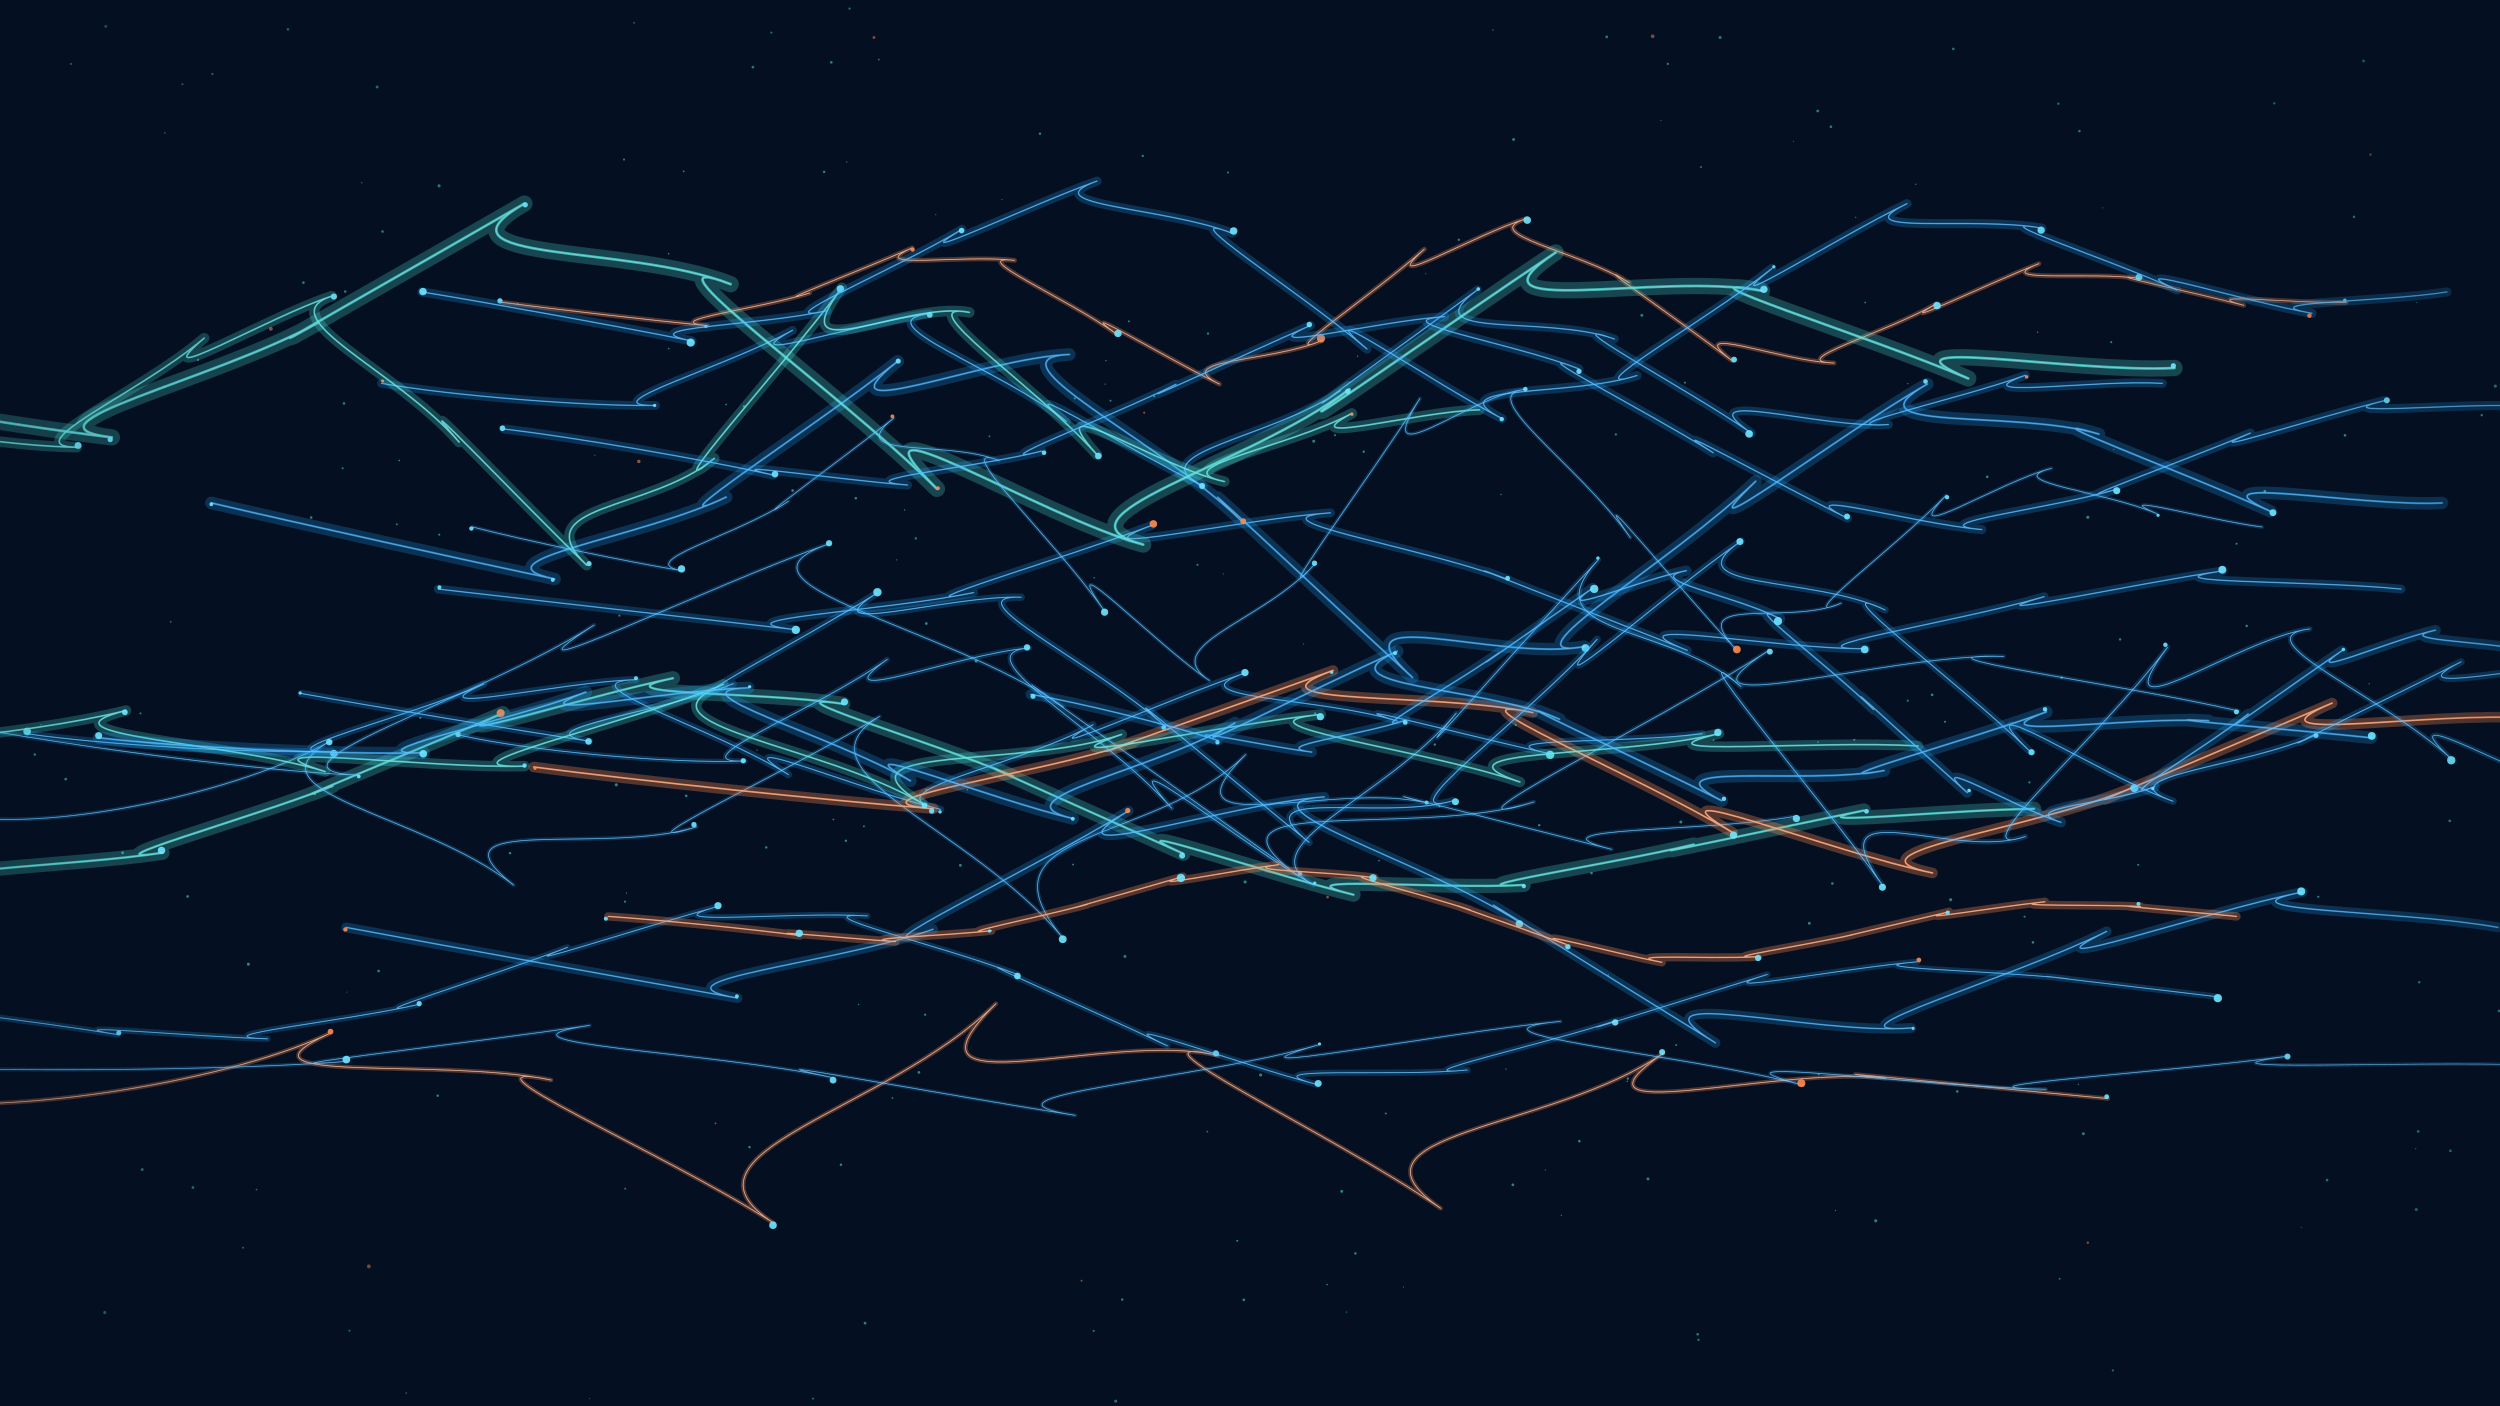 <svg xmlns="http://www.w3.org/2000/svg" width="1920" height="1080" viewBox="0 0 1920 1080">
<rect width="100%" height="100%" fill="#041021" />
<defs>
  <filter id="glow" x="-50%" y="-50%" width="200%" height="200%">
    <feGaussianBlur stdDeviation="6" result="coloredBlur"/>
    <feMerge>
      <feMergeNode in="coloredBlur"/>
      <feMergeNode in="SourceGraphic"/>
    </feMerge>
  </filter>
</defs>
<path d="M 385.84,232.21 C 425.17,237.43 503.84,246.38 543.17,250.11 C 503.84,246.38 582.51,237.53 621.84,224.94 C 582.51,237.53 661.17,207.68 700.51,190.42 C 661.17,207.68 739.84,195.20 779.18,199.97 C 739.84,195.20 818.51,228.37 857.85,256.77 C 818.51,228.37 897.18,275.86 936.51,294.96 C 897.18,275.86 975.85,278.25 1015.18,261.55 C 975.85,278.25 1054.52,226.46 1093.85,191.37 C 1054.52,226.46 1133.18,179.61 1172.52,167.85 C 1133.18,179.61 1211.85,192.47 1251.19,217.10 C 1211.85,192.47 1290.52,246.89 1329.85,276.68 C 1290.52,246.89 1369.19,277.73 1408.52,278.78 C 1369.19,277.73 1447.86,256.00 1487.19,233.23 C 1447.86,256.00 1526.52,217.86 1565.86,202.50 C 1526.52,217.86 1605.19,208.23 1644.53,213.97 C 1605.19,208.23 1683.86,224.21 1723.20,234.46 C 1683.86,224.21 1762.53,233.33 1801.86,232.21 " fill="none" stroke="#ff8a50" stroke-opacity="0.315" stroke-width="3.68" stroke-linecap="round" stroke-linejoin="round" filter="url(#glow)"/>
<path d="M 385.84,232.21 C 425.17,237.43 503.84,246.38 543.17,250.11 C 503.84,246.38 582.51,237.53 621.84,224.94 C 582.51,237.53 661.17,207.68 700.51,190.42 C 661.17,207.68 739.84,195.20 779.18,199.97 C 739.84,195.20 818.51,228.37 857.85,256.77 C 818.51,228.37 897.18,275.86 936.51,294.96 C 897.18,275.86 975.85,278.25 1015.18,261.55 C 975.85,278.25 1054.52,226.46 1093.85,191.37 C 1054.52,226.46 1133.18,179.61 1172.52,167.85 C 1133.18,179.61 1211.85,192.47 1251.19,217.10 C 1211.85,192.47 1290.52,246.89 1329.85,276.68 C 1290.52,246.89 1369.19,277.73 1408.52,278.78 C 1369.19,277.73 1447.86,256.00 1487.19,233.23 C 1447.86,256.00 1526.52,217.86 1565.86,202.50 C 1526.52,217.86 1605.19,208.23 1644.53,213.97 C 1605.19,208.23 1683.86,224.21 1723.20,234.46 C 1683.86,224.21 1762.53,233.33 1801.86,232.21 " fill="none" stroke="#ff8a50" stroke-opacity="0.900" stroke-width="0.61" stroke-linecap="round" stroke-linejoin="round"/>
<path d="M 385.84,232.21 C 425.17,237.43 503.84,246.38 543.17,250.11 C 503.84,246.38 582.51,237.53 621.84,224.94 C 582.51,237.53 661.17,207.68 700.51,190.42 C 661.17,207.68 739.84,195.20 779.18,199.97 C 739.84,195.20 818.51,228.37 857.85,256.77 C 818.51,228.37 897.18,275.86 936.51,294.96 C 897.18,275.86 975.85,278.25 1015.18,261.55 C 975.85,278.25 1054.52,226.46 1093.85,191.37 C 1054.52,226.46 1133.18,179.61 1172.52,167.85 C 1133.18,179.61 1211.85,192.47 1251.19,217.10 C 1211.85,192.47 1290.52,246.89 1329.85,276.68 C 1290.52,246.89 1369.19,277.73 1408.52,278.78 C 1369.19,277.73 1447.86,256.00 1487.19,233.23 C 1447.86,256.00 1526.52,217.86 1565.86,202.50 C 1526.52,217.86 1605.19,208.23 1644.53,213.97 C 1605.19,208.23 1683.86,224.21 1723.20,234.46 C 1683.86,224.21 1762.53,233.33 1801.86,232.21 " fill="none" stroke="#bfefff" stroke-opacity="0.600" stroke-width="0.60" stroke-linecap="round" stroke-linejoin="round" opacity="0.7"/>
<circle cx="383.95" cy="231.08" r="2.04" fill="#6fe6ff" fill-opacity="0.9"/>
<circle cx="541.97" cy="250.71" r="1.25" fill="#6fe6ff" fill-opacity="0.9"/>
<circle cx="700.87" cy="191.66" r="1.64" fill="#ff8a50" fill-opacity="0.9"/>
<circle cx="858.64" cy="256.13" r="2.81" fill="#6fe6ff" fill-opacity="0.9"/>
<circle cx="1014.53" cy="259.92" r="3.11" fill="#ff8a50" fill-opacity="0.9"/>
<circle cx="1172.93" cy="169.07" r="2.89" fill="#6fe6ff" fill-opacity="0.9"/>
<circle cx="1331.75" cy="276.20" r="2.27" fill="#6fe6ff" fill-opacity="0.9"/>
<circle cx="1487.66" cy="234.68" r="2.86" fill="#6fe6ff" fill-opacity="0.9"/>
<circle cx="1642.71" cy="212.88" r="2.61" fill="#6fe6ff" fill-opacity="0.9"/>
<circle cx="1800.79" cy="230.61" r="1.36" fill="#6fe6ff" fill-opacity="0.9"/>
<path d="M 336.57,452.41 C 405.09,460.27 542.12,475.84 610.64,483.54 C 542.12,475.84 679.16,469.34 747.67,455.14 C 679.16,469.34 816.19,429.29 884.71,403.43 C 816.19,429.29 953.22,398.63 1021.74,393.83 C 953.22,398.63 1090.26,419.55 1158.77,445.27 C 1090.26,419.55 1227.29,472.37 1295.81,499.47 C 1227.29,472.37 1364.33,498.84 1432.84,498.21 C 1364.33,498.84 1501.36,478.23 1569.88,458.25 C 1501.36,478.23 1638.39,448.36 1706.91,438.48 C 1638.39,448.36 1775.43,445.44 1843.94,452.41 " fill="none" stroke="#2aa7ff" stroke-opacity="0.227" stroke-width="6.79" stroke-linecap="round" stroke-linejoin="round" filter="url(#glow)"/>
<path d="M 336.57,452.41 C 405.09,460.27 542.12,475.84 610.64,483.54 C 542.12,475.84 679.16,469.34 747.67,455.14 C 679.16,469.34 816.19,429.29 884.71,403.43 C 816.19,429.29 953.22,398.63 1021.74,393.83 C 953.22,398.63 1090.26,419.55 1158.77,445.27 C 1090.26,419.55 1227.29,472.37 1295.81,499.47 C 1227.29,472.37 1364.33,498.84 1432.84,498.21 C 1364.33,498.84 1501.36,478.23 1569.88,458.25 C 1501.36,478.23 1638.39,448.36 1706.91,438.48 C 1638.39,448.36 1775.43,445.44 1843.94,452.41 " fill="none" stroke="#2aa7ff" stroke-opacity="0.650" stroke-width="1.13" stroke-linecap="round" stroke-linejoin="round"/>
<path d="M 336.57,452.41 C 405.09,460.27 542.12,475.84 610.64,483.54 C 542.12,475.84 679.16,469.34 747.67,455.14 C 679.16,469.34 816.19,429.29 884.71,403.43 C 816.19,429.29 953.22,398.63 1021.74,393.83 C 953.22,398.63 1090.26,419.55 1158.77,445.27 C 1090.26,419.55 1227.29,472.37 1295.81,499.47 C 1227.29,472.37 1364.33,498.84 1432.84,498.21 C 1364.33,498.84 1501.36,478.23 1569.88,458.25 C 1501.36,478.23 1638.39,448.36 1706.91,438.48 C 1638.39,448.36 1775.43,445.44 1843.94,452.41 " fill="none" stroke="#bfefff" stroke-opacity="0.600" stroke-width="0.60" stroke-linecap="round" stroke-linejoin="round" opacity="0.7"/>
<circle cx="337.49" cy="451.06" r="1.54" fill="#6fe6ff" fill-opacity="0.9"/>
<circle cx="611.20" cy="483.77" r="3.18" fill="#6fe6ff" fill-opacity="0.9"/>
<circle cx="885.81" cy="402.34" r="2.89" fill="#ff8a50" fill-opacity="0.9"/>
<circle cx="1157.85" cy="444.11" r="1.83" fill="#6fe6ff" fill-opacity="0.9"/>
<circle cx="1432.10" cy="498.83" r="2.95" fill="#6fe6ff" fill-opacity="0.9"/>
<circle cx="1706.75" cy="437.54" r="3.03" fill="#6fe6ff" fill-opacity="0.9"/>
<path d="M 162.31,386.26 C 228.20,401.70 359.99,430.89 425.88,444.64 C 359.99,430.89 491.77,413.21 557.67,381.78 C 491.77,413.21 623.56,329.61 689.45,277.45 C 623.56,329.61 755.34,274.84 821.24,272.23 C 755.34,274.84 887.13,335.94 953.02,399.65 C 887.13,335.94 1018.91,460.00 1084.81,520.36 C 1018.91,460.00 1150.70,508.48 1216.59,496.60 C 1150.70,508.48 1282.48,433.11 1348.38,369.63 C 1282.48,433.11 1414.27,332.29 1480.16,294.96 C 1414.27,332.29 1546.05,314.16 1611.95,333.36 C 1546.05,314.16 1677.84,363.02 1743.73,392.69 C 1677.84,363.02 1809.62,389.47 1875.51,386.26 " fill="none" stroke="#2aa7ff" stroke-opacity="0.227" stroke-width="9.58" stroke-linecap="round" stroke-linejoin="round" filter="url(#glow)"/>
<path d="M 162.31,386.26 C 228.20,401.70 359.99,430.89 425.88,444.64 C 359.99,430.89 491.77,413.21 557.67,381.78 C 491.77,413.21 623.56,329.61 689.45,277.45 C 623.56,329.61 755.34,274.84 821.24,272.23 C 755.34,274.84 887.13,335.94 953.02,399.65 C 887.13,335.94 1018.91,460.00 1084.81,520.36 C 1018.91,460.00 1150.70,508.48 1216.59,496.60 C 1150.70,508.48 1282.48,433.11 1348.38,369.63 C 1282.48,433.11 1414.27,332.29 1480.16,294.96 C 1414.27,332.29 1546.05,314.16 1611.95,333.36 C 1546.05,314.16 1677.84,363.02 1743.73,392.69 C 1677.84,363.02 1809.62,389.47 1875.51,386.26 " fill="none" stroke="#2aa7ff" stroke-opacity="0.650" stroke-width="1.60" stroke-linecap="round" stroke-linejoin="round"/>
<path d="M 162.31,386.26 C 228.20,401.70 359.99,430.89 425.88,444.64 C 359.99,430.89 491.77,413.21 557.67,381.78 C 491.77,413.21 623.56,329.61 689.45,277.45 C 623.56,329.61 755.34,274.84 821.24,272.23 C 755.34,274.84 887.13,335.94 953.02,399.65 C 887.13,335.94 1018.91,460.00 1084.81,520.36 C 1018.91,460.00 1150.70,508.48 1216.59,496.60 C 1150.70,508.48 1282.48,433.11 1348.38,369.63 C 1282.48,433.11 1414.27,332.29 1480.16,294.96 C 1414.27,332.29 1546.05,314.16 1611.95,333.36 C 1546.05,314.16 1677.84,363.02 1743.73,392.69 C 1677.84,363.02 1809.62,389.47 1875.51,386.26 " fill="none" stroke="#bfefff" stroke-opacity="0.600" stroke-width="0.60" stroke-linecap="round" stroke-linejoin="round" opacity="0.7"/>
<circle cx="162.29" cy="387.28" r="1.48" fill="#6fe6ff" fill-opacity="0.9"/>
<circle cx="424.52" cy="445.36" r="1.51" fill="#6fe6ff" fill-opacity="0.9"/>
<circle cx="689.83" cy="277.32" r="1.97" fill="#6fe6ff" fill-opacity="0.9"/>
<circle cx="954.79" cy="400.37" r="2.31" fill="#ff8a50" fill-opacity="0.9"/>
<circle cx="1217.59" cy="497.67" r="2.97" fill="#6fe6ff" fill-opacity="0.9"/>
<circle cx="1478.79" cy="292.97" r="1.79" fill="#6fe6ff" fill-opacity="0.9"/>
<circle cx="1745.62" cy="393.73" r="2.64" fill="#6fe6ff" fill-opacity="0.9"/>
<path d="M -397.85,621.19 C -332.51,627.70 -201.85,647.67 -136.51,661.13 C -201.85,647.67 -71.18,668.05 -5.85,674.97 C -71.18,668.05 59.49,664.94 124.82,654.91 C 59.49,664.94 190.15,629.26 255.49,603.61 C 190.15,629.26 320.82,575.68 386.15,547.75 C 320.82,575.68 451.49,534.31 516.82,520.87 C 451.49,534.31 582.15,530.73 647.49,540.59 C 582.15,530.73 712.82,568.39 778.15,596.18 C 712.82,568.39 843.49,625.91 908.82,655.65 C 843.49,625.91 974.15,671.39 1039.49,687.13 C 974.15,671.39 1104.82,683.38 1170.16,679.64 C 1104.82,683.38 1235.49,664.10 1300.82,648.56 C 1235.49,664.10 1366.16,635.52 1431.49,622.47 C 1366.16,635.52 1496.82,621.83 1562.16,621.19 " fill="none" stroke="#4fe0d8" stroke-opacity="0.262" stroke-width="10.92" stroke-linecap="round" stroke-linejoin="round" filter="url(#glow)"/>
<path d="M -397.85,621.19 C -332.51,627.70 -201.85,647.67 -136.51,661.13 C -201.85,647.67 -71.18,668.05 -5.85,674.97 C -71.18,668.05 59.49,664.94 124.82,654.91 C 59.49,664.94 190.15,629.26 255.49,603.61 C 190.15,629.26 320.82,575.68 386.15,547.75 C 320.82,575.68 451.49,534.31 516.82,520.87 C 451.49,534.31 582.15,530.73 647.49,540.59 C 582.15,530.73 712.82,568.39 778.15,596.18 C 712.82,568.39 843.49,625.91 908.82,655.65 C 843.49,625.91 974.15,671.39 1039.49,687.13 C 974.15,671.39 1104.82,683.38 1170.16,679.64 C 1104.82,683.38 1235.49,664.10 1300.82,648.56 C 1235.49,664.10 1366.16,635.52 1431.49,622.47 C 1366.16,635.52 1496.82,621.83 1562.16,621.19 " fill="none" stroke="#4fe0d8" stroke-opacity="0.750" stroke-width="1.82" stroke-linecap="round" stroke-linejoin="round"/>
<path d="M -397.85,621.19 C -332.51,627.70 -201.85,647.67 -136.51,661.13 C -201.85,647.67 -71.18,668.05 -5.85,674.97 C -71.18,668.05 59.49,664.94 124.82,654.91 C 59.49,664.94 190.15,629.26 255.49,603.61 C 190.15,629.26 320.82,575.68 386.15,547.75 C 320.82,575.68 451.49,534.31 516.82,520.87 C 451.49,534.31 582.15,530.73 647.49,540.59 C 582.15,530.73 712.82,568.39 778.15,596.18 C 712.82,568.39 843.49,625.91 908.82,655.65 C 843.49,625.91 974.15,671.39 1039.49,687.13 C 974.15,671.39 1104.82,683.38 1170.16,679.64 C 1104.82,683.38 1235.49,664.10 1300.82,648.56 C 1235.49,664.10 1366.16,635.52 1431.49,622.47 C 1366.16,635.52 1496.82,621.83 1562.16,621.19 " fill="none" stroke="#bfefff" stroke-opacity="0.600" stroke-width="0.64" stroke-linecap="round" stroke-linejoin="round" opacity="0.7"/>
<circle cx="-396.73" cy="621.32" r="2.28" fill="#ff8a50" fill-opacity="0.9"/>
<circle cx="-138.44" cy="662.85" r="1.85" fill="#6fe6ff" fill-opacity="0.9"/>
<circle cx="124.05" cy="653.14" r="2.86" fill="#6fe6ff" fill-opacity="0.9"/>
<circle cx="384.50" cy="547.69" r="3.09" fill="#ff8a50" fill-opacity="0.9"/>
<circle cx="648.55" cy="539.10" r="2.72" fill="#6fe6ff" fill-opacity="0.9"/>
<circle cx="907.88" cy="657.14" r="2.30" fill="#6fe6ff" fill-opacity="0.9"/>
<circle cx="1170.31" cy="680.56" r="1.62" fill="#6fe6ff" fill-opacity="0.9"/>
<circle cx="1433.47" cy="623.07" r="1.82" fill="#6fe6ff" fill-opacity="0.9"/>
<path d="M 293.02,294.41 C 345.62,303.79 450.83,312.25 503.43,311.33 C 450.83,312.25 556.04,282.50 608.64,253.66 C 556.04,282.50 661.25,247.31 713.85,240.95 C 661.25,247.31 766.46,282.30 819.06,323.65 C 766.46,282.30 871.66,348.48 924.27,373.32 C 871.66,348.48 976.87,336.68 1029.48,300.03 C 976.87,336.68 1082.08,261.29 1134.69,222.55 C 1082.08,261.29 1187.29,241.46 1239.89,260.36 C 1187.29,241.46 1292.50,296.50 1345.10,332.63 C 1292.50,296.50 1397.71,329.36 1450.31,326.08 C 1397.71,329.36 1502.91,307.14 1555.52,288.19 C 1502.91,307.14 1608.12,291.30 1660.73,294.41 " fill="none" stroke="#2aa7ff" stroke-opacity="0.227" stroke-width="6.64" stroke-linecap="round" stroke-linejoin="round" filter="url(#glow)"/>
<path d="M 293.02,294.41 C 345.62,303.79 450.83,312.25 503.43,311.33 C 450.83,312.25 556.04,282.50 608.64,253.66 C 556.04,282.50 661.25,247.31 713.85,240.95 C 661.25,247.31 766.46,282.30 819.06,323.65 C 766.46,282.30 871.66,348.48 924.27,373.32 C 871.66,348.48 976.87,336.68 1029.48,300.03 C 976.87,336.68 1082.08,261.29 1134.69,222.55 C 1082.08,261.29 1187.29,241.46 1239.89,260.36 C 1187.29,241.46 1292.50,296.50 1345.10,332.63 C 1292.50,296.50 1397.71,329.36 1450.31,326.08 C 1397.71,329.36 1502.91,307.14 1555.52,288.19 C 1502.91,307.14 1608.12,291.30 1660.73,294.41 " fill="none" stroke="#2aa7ff" stroke-opacity="0.650" stroke-width="1.11" stroke-linecap="round" stroke-linejoin="round"/>
<path d="M 293.02,294.41 C 345.62,303.79 450.83,312.25 503.43,311.33 C 450.83,312.25 556.04,282.50 608.64,253.66 C 556.04,282.50 661.25,247.31 713.85,240.95 C 661.25,247.31 766.46,282.30 819.06,323.65 C 766.46,282.30 871.66,348.48 924.27,373.32 C 871.66,348.48 976.87,336.68 1029.48,300.03 C 976.87,336.68 1082.08,261.29 1134.69,222.55 C 1082.08,261.29 1187.29,241.46 1239.89,260.36 C 1187.29,241.46 1292.50,296.50 1345.10,332.63 C 1292.50,296.50 1397.71,329.36 1450.31,326.08 C 1397.71,329.36 1502.91,307.14 1555.52,288.19 C 1502.91,307.14 1608.12,291.30 1660.73,294.41 " fill="none" stroke="#bfefff" stroke-opacity="0.600" stroke-width="0.60" stroke-linecap="round" stroke-linejoin="round" opacity="0.7"/>
<circle cx="293.85" cy="292.65" r="1.21" fill="#ff8a50" fill-opacity="0.9"/>
<circle cx="502.76" cy="311.39" r="1.26" fill="#6fe6ff" fill-opacity="0.9"/>
<circle cx="714.01" cy="241.84" r="2.17" fill="#6fe6ff" fill-opacity="0.9"/>
<circle cx="923.24" cy="373.21" r="2.35" fill="#6fe6ff" fill-opacity="0.9"/>
<circle cx="1135.32" cy="221.97" r="1.39" fill="#6fe6ff" fill-opacity="0.9"/>
<circle cx="1343.32" cy="333.24" r="2.93" fill="#6fe6ff" fill-opacity="0.9"/>
<circle cx="1556.43" cy="289.40" r="1.32" fill="#ff8a50" fill-opacity="0.9"/>
<path d="M 20.64,563.51 C 79.12,572.06 196.08,578.80 254.56,576.99 C 196.08,578.80 313.04,551.19 371.52,525.38 C 313.04,551.19 430.00,523.68 488.48,521.98 C 430.00,523.68 546.97,558.44 605.45,594.90 C 546.97,558.44 663.93,608.24 722.41,621.59 C 663.93,608.24 780.89,589.09 839.37,556.60 C 780.89,589.09 897.85,536.70 956.33,516.81 C 897.85,536.70 1014.81,535.35 1073.29,553.90 C 1014.81,535.35 1131.77,566.38 1190.25,578.87 C 1131.77,566.38 1248.73,571.19 1307.21,563.51 " fill="none" stroke="#2aa7ff" stroke-opacity="0.227" stroke-width="5.59" stroke-linecap="round" stroke-linejoin="round" filter="url(#glow)"/>
<path d="M 20.64,563.51 C 79.12,572.06 196.08,578.80 254.56,576.99 C 196.08,578.80 313.04,551.19 371.52,525.38 C 313.04,551.19 430.00,523.68 488.48,521.98 C 430.00,523.68 546.97,558.44 605.45,594.90 C 546.97,558.44 663.93,608.24 722.41,621.59 C 663.93,608.24 780.89,589.09 839.37,556.60 C 780.89,589.09 897.85,536.70 956.33,516.81 C 897.85,536.70 1014.81,535.35 1073.29,553.90 C 1014.81,535.35 1131.77,566.38 1190.25,578.87 C 1131.77,566.38 1248.73,571.19 1307.21,563.51 " fill="none" stroke="#2aa7ff" stroke-opacity="0.650" stroke-width="0.93" stroke-linecap="round" stroke-linejoin="round"/>
<path d="M 20.64,563.51 C 79.12,572.06 196.08,578.80 254.56,576.99 C 196.08,578.80 313.04,551.19 371.52,525.38 C 313.04,551.19 430.00,523.68 488.48,521.98 C 430.00,523.68 546.97,558.44 605.45,594.90 C 546.97,558.44 663.93,608.24 722.41,621.59 C 663.93,608.24 780.89,589.09 839.37,556.60 C 780.89,589.09 897.85,536.70 956.33,516.81 C 897.85,536.70 1014.81,535.35 1073.29,553.90 C 1014.81,535.35 1131.77,566.38 1190.25,578.87 C 1131.77,566.38 1248.73,571.19 1307.21,563.51 " fill="none" stroke="#bfefff" stroke-opacity="0.600" stroke-width="0.60" stroke-linecap="round" stroke-linejoin="round" opacity="0.7"/>
<circle cx="20.84" cy="561.72" r="2.92" fill="#6fe6ff" fill-opacity="0.9"/>
<circle cx="256.44" cy="578.70" r="2.87" fill="#6fe6ff" fill-opacity="0.9"/>
<circle cx="488.43" cy="520.84" r="1.53" fill="#6fe6ff" fill-opacity="0.9"/>
<circle cx="721.92" cy="623.53" r="1.32" fill="#6fe6ff" fill-opacity="0.9"/>
<circle cx="956.15" cy="516.50" r="2.77" fill="#6fe6ff" fill-opacity="0.9"/>
<circle cx="1190.48" cy="579.74" r="3.19" fill="#6fe6ff" fill-opacity="0.9"/>
<path d="M -89.17,843.72 C -3.77,858.22 167.03,833.37 252.44,794.04 C 167.03,833.37 337.84,811.75 423.24,829.47 C 337.84,811.75 508.64,884.34 594.04,939.21 C 508.64,884.34 679.44,855.04 764.84,770.86 C 679.44,855.04 850.24,790.77 935.64,810.68 C 850.24,790.77 1021.04,869.34 1106.44,928.00 C 1021.04,869.34 1191.84,868.48 1277.24,808.97 C 1191.84,868.48 1362.64,818.48 1448.04,828.00 C 1362.64,818.48 1533.45,835.86 1618.85,843.72 " fill="none" stroke="#ff8a50" stroke-opacity="0.315" stroke-width="3.39" stroke-linecap="round" stroke-linejoin="round" filter="url(#glow)"/>
<path d="M -89.17,843.72 C -3.77,858.22 167.03,833.37 252.44,794.04 C 167.03,833.37 337.84,811.75 423.24,829.47 C 337.84,811.75 508.64,884.34 594.04,939.21 C 508.64,884.34 679.44,855.04 764.84,770.86 C 679.44,855.04 850.24,790.77 935.64,810.68 C 850.24,790.77 1021.04,869.34 1106.44,928.00 C 1021.04,869.34 1191.84,868.48 1277.24,808.97 C 1191.84,868.48 1362.64,818.48 1448.04,828.00 C 1362.64,818.48 1533.45,835.86 1618.85,843.72 " fill="none" stroke="#ff8a50" stroke-opacity="0.900" stroke-width="0.57" stroke-linecap="round" stroke-linejoin="round"/>
<path d="M -89.17,843.72 C -3.77,858.22 167.03,833.37 252.44,794.04 C 167.03,833.37 337.84,811.75 423.24,829.47 C 337.84,811.75 508.64,884.34 594.04,939.21 C 508.64,884.34 679.44,855.04 764.84,770.86 C 679.44,855.04 850.24,790.77 935.64,810.68 C 850.24,790.77 1021.04,869.34 1106.44,928.00 C 1021.04,869.34 1191.84,868.48 1277.24,808.97 C 1191.84,868.48 1362.64,818.48 1448.04,828.00 C 1362.64,818.48 1533.45,835.86 1618.85,843.72 " fill="none" stroke="#bfefff" stroke-opacity="0.600" stroke-width="0.60" stroke-linecap="round" stroke-linejoin="round" opacity="0.7"/>
<circle cx="-87.49" cy="843.85" r="2.15" fill="#ff8a50" fill-opacity="0.9"/>
<circle cx="253.84" cy="792.32" r="2.22" fill="#ff8a50" fill-opacity="0.9"/>
<circle cx="593.65" cy="940.98" r="2.92" fill="#6fe6ff" fill-opacity="0.9"/>
<circle cx="933.80" cy="809.01" r="2.36" fill="#6fe6ff" fill-opacity="0.9"/>
<circle cx="1276.51" cy="808.01" r="2.33" fill="#6fe6ff" fill-opacity="0.9"/>
<circle cx="1617.91" cy="842.25" r="1.83" fill="#6fe6ff" fill-opacity="0.9"/>
<path d="M -106.22,818.00 C -13.02,823.78 173.37,822.35 266.57,815.13 C 173.37,822.35 359.76,801.32 452.96,787.51 C 359.76,801.32 546.15,807.55 639.35,827.59 C 546.15,807.55 732.54,842.09 825.74,856.58 C 732.54,842.09 918.94,829.58 1012.13,802.57 C 918.94,829.58 1105.33,793.48 1198.52,784.39 C 1105.33,793.48 1291.72,808.90 1384.91,833.41 C 1291.72,808.90 1478.11,834.98 1571.31,836.56 C 1478.11,834.98 1664.50,823.78 1757.70,811.01 C 1664.50,823.78 1850.89,814.51 1944.09,818.00 " fill="none" stroke="#2aa7ff" stroke-opacity="0.227" stroke-width="2.93" stroke-linecap="round" stroke-linejoin="round" filter="url(#glow)"/>
<path d="M -106.22,818.00 C -13.02,823.78 173.37,822.35 266.57,815.13 C 173.37,822.35 359.76,801.32 452.96,787.51 C 359.76,801.32 546.15,807.55 639.35,827.59 C 546.15,807.55 732.54,842.09 825.74,856.58 C 732.54,842.09 918.94,829.58 1012.13,802.57 C 918.94,829.58 1105.33,793.48 1198.52,784.39 C 1105.33,793.48 1291.72,808.90 1384.91,833.41 C 1291.72,808.90 1478.11,834.98 1571.31,836.56 C 1478.11,834.98 1664.50,823.78 1757.70,811.01 C 1664.50,823.78 1850.89,814.51 1944.09,818.00 " fill="none" stroke="#2aa7ff" stroke-opacity="0.650" stroke-width="0.49" stroke-linecap="round" stroke-linejoin="round"/>
<path d="M -106.22,818.00 C -13.02,823.78 173.37,822.35 266.57,815.13 C 173.37,822.35 359.76,801.32 452.96,787.51 C 359.76,801.32 546.15,807.55 639.35,827.59 C 546.15,807.55 732.54,842.09 825.74,856.58 C 732.54,842.09 918.94,829.58 1012.13,802.57 C 918.94,829.58 1105.33,793.48 1198.52,784.39 C 1105.33,793.48 1291.72,808.90 1384.91,833.41 C 1291.72,808.90 1478.11,834.98 1571.31,836.56 C 1478.11,834.98 1664.50,823.78 1757.70,811.01 C 1664.50,823.78 1850.89,814.51 1944.09,818.00 " fill="none" stroke="#bfefff" stroke-opacity="0.600" stroke-width="0.60" stroke-linecap="round" stroke-linejoin="round" opacity="0.7"/>
<circle cx="-107.16" cy="819.74" r="1.63" fill="#6fe6ff" fill-opacity="0.9"/>
<circle cx="266.04" cy="813.76" r="2.96" fill="#6fe6ff" fill-opacity="0.9"/>
<circle cx="639.80" cy="829.54" r="2.61" fill="#6fe6ff" fill-opacity="0.9"/>
<circle cx="1013.40" cy="801.77" r="1.22" fill="#6fe6ff" fill-opacity="0.9"/>
<circle cx="1383.45" cy="831.87" r="3.08" fill="#ff8a50" fill-opacity="0.9"/>
<circle cx="1756.79" cy="811.43" r="2.31" fill="#6fe6ff" fill-opacity="0.9"/>
<path d="M -27.26,626.99 C 43.01,637.99 183.55,609.03 253.83,569.07 C 183.55,609.03 324.10,624.37 394.37,679.68 C 324.10,624.37 464.64,657.33 534.91,634.99 C 464.64,657.33 605.18,592.60 675.45,550.21 C 605.18,592.60 745.72,635.11 816.00,720.01 C 745.72,635.11 886.27,649.81 956.54,579.60 C 886.27,649.81 1026.81,598.36 1097.08,617.13 C 1026.81,598.36 1167.35,634.69 1237.62,652.26 C 1167.35,634.69 1307.89,639.62 1378.17,626.99 " fill="none" stroke="#2aa7ff" stroke-opacity="0.227" stroke-width="3.06" stroke-linecap="round" stroke-linejoin="round" filter="url(#glow)"/>
<path d="M -27.26,626.99 C 43.01,637.99 183.55,609.03 253.83,569.07 C 183.55,609.03 324.10,624.37 394.37,679.68 C 324.10,624.37 464.64,657.33 534.91,634.99 C 464.64,657.33 605.18,592.60 675.45,550.21 C 605.18,592.60 745.72,635.11 816.00,720.01 C 745.72,635.11 886.27,649.81 956.54,579.60 C 886.27,649.81 1026.81,598.36 1097.08,617.13 C 1026.81,598.36 1167.35,634.69 1237.62,652.26 C 1167.35,634.69 1307.89,639.62 1378.17,626.99 " fill="none" stroke="#2aa7ff" stroke-opacity="0.650" stroke-width="0.51" stroke-linecap="round" stroke-linejoin="round"/>
<path d="M -27.26,626.99 C 43.01,637.99 183.55,609.03 253.83,569.07 C 183.55,609.03 324.10,624.37 394.37,679.68 C 324.10,624.37 464.64,657.33 534.91,634.99 C 464.64,657.33 605.18,592.60 675.45,550.21 C 605.18,592.60 745.72,635.11 816.00,720.01 C 745.72,635.11 886.27,649.81 956.54,579.60 C 886.27,649.81 1026.81,598.36 1097.08,617.13 C 1026.81,598.36 1167.35,634.69 1237.62,652.26 C 1167.35,634.69 1307.89,639.62 1378.17,626.99 " fill="none" stroke="#bfefff" stroke-opacity="0.600" stroke-width="0.60" stroke-linecap="round" stroke-linejoin="round" opacity="0.7"/>
<circle cx="-28.15" cy="625.00" r="2.05" fill="#6fe6ff" fill-opacity="0.9"/>
<circle cx="252.87" cy="570.03" r="2.47" fill="#6fe6ff" fill-opacity="0.9"/>
<circle cx="532.95" cy="633.29" r="2.06" fill="#6fe6ff" fill-opacity="0.9"/>
<circle cx="816.18" cy="721.35" r="3.01" fill="#6fe6ff" fill-opacity="0.9"/>
<circle cx="1095.59" cy="616.36" r="1.50" fill="#6fe6ff" fill-opacity="0.9"/>
<circle cx="1379.61" cy="628.58" r="2.79" fill="#6fe6ff" fill-opacity="0.9"/>
<path d="M -230.91,282.61 C -151.70,299.96 6.71,326.61 85.91,335.91 C 6.71,326.61 165.12,291.83 244.32,247.75 C 165.12,291.83 323.53,202.05 402.73,156.35 C 323.53,202.05 481.93,187.31 561.14,218.26 C 481.93,187.31 640.34,296.84 719.55,375.43 C 640.34,296.84 798.75,396.84 877.96,418.25 C 798.75,396.84 957.16,358.59 1036.37,298.92 C 957.16,358.59 1115.57,246.42 1194.78,193.91 C 1115.57,246.42 1273.98,208.61 1353.19,223.32 C 1273.98,208.61 1432.39,257.00 1511.60,290.67 C 1432.39,257.00 1590.80,286.64 1670.00,282.61 " fill="none" stroke="#4fe0d8" stroke-opacity="0.262" stroke-width="12.49" stroke-linecap="round" stroke-linejoin="round" filter="url(#glow)"/>
<path d="M -230.91,282.61 C -151.70,299.96 6.71,326.61 85.91,335.91 C 6.71,326.61 165.12,291.83 244.32,247.75 C 165.12,291.83 323.53,202.05 402.73,156.35 C 323.53,202.05 481.93,187.31 561.14,218.26 C 481.93,187.31 640.34,296.84 719.55,375.43 C 640.34,296.84 798.75,396.84 877.96,418.25 C 798.75,396.84 957.16,358.59 1036.37,298.92 C 957.16,358.59 1115.57,246.42 1194.78,193.91 C 1115.57,246.42 1273.98,208.61 1353.19,223.32 C 1273.98,208.61 1432.39,257.00 1511.60,290.67 C 1432.39,257.00 1590.80,286.64 1670.00,282.61 " fill="none" stroke="#4fe0d8" stroke-opacity="0.750" stroke-width="2.08" stroke-linecap="round" stroke-linejoin="round"/>
<path d="M -230.91,282.61 C -151.70,299.96 6.71,326.61 85.91,335.91 C 6.71,326.61 165.12,291.83 244.32,247.75 C 165.12,291.83 323.53,202.05 402.73,156.35 C 323.53,202.05 481.93,187.31 561.14,218.26 C 481.93,187.31 640.34,296.84 719.55,375.43 C 640.34,296.84 798.75,396.84 877.96,418.25 C 798.75,396.84 957.16,358.59 1036.37,298.92 C 957.16,358.59 1115.57,246.42 1194.78,193.91 C 1115.57,246.42 1273.98,208.61 1353.19,223.32 C 1273.98,208.61 1432.39,257.00 1511.60,290.67 C 1432.39,257.00 1590.80,286.64 1670.00,282.61 " fill="none" stroke="#bfefff" stroke-opacity="0.600" stroke-width="0.73" stroke-linecap="round" stroke-linejoin="round" opacity="0.7"/>
<circle cx="-232.26" cy="283.81" r="1.67" fill="#6fe6ff" fill-opacity="0.9"/>
<circle cx="84.63" cy="337.60" r="2.02" fill="#6fe6ff" fill-opacity="0.9"/>
<circle cx="403.41" cy="157.29" r="2.02" fill="#6fe6ff" fill-opacity="0.9"/>
<circle cx="720.35" cy="374.96" r="1.52" fill="#ff8a50" fill-opacity="0.9"/>
<circle cx="1035.17" cy="300.60" r="2.14" fill="#6fe6ff" fill-opacity="0.9"/>
<circle cx="1354.67" cy="222.21" r="2.84" fill="#6fe6ff" fill-opacity="0.9"/>
<circle cx="1669.12" cy="280.89" r="2.00" fill="#6fe6ff" fill-opacity="0.9"/>
<path d="M -85.07,546.09 C 5.15,566.82 185.58,591.50 275.80,595.44 C 185.58,591.50 366.02,537.76 456.23,480.08 C 366.02,537.76 546.45,448.88 636.67,417.68 C 546.45,448.88 726.88,480.43 817.10,543.19 C 726.88,480.43 907.32,607.99 997.53,672.78 C 907.32,607.99 1087.75,644.34 1177.97,615.89 C 1087.75,644.34 1268.18,557.71 1358.40,499.54 C 1268.18,557.71 1448.62,501.83 1538.84,504.11 C 1448.62,501.83 1629.05,525.10 1719.27,546.09 " fill="none" stroke="#2aa7ff" stroke-opacity="0.227" stroke-width="3.23" stroke-linecap="round" stroke-linejoin="round" filter="url(#glow)"/>
<path d="M -85.07,546.09 C 5.15,566.82 185.58,591.50 275.80,595.44 C 185.58,591.50 366.02,537.76 456.23,480.08 C 366.02,537.76 546.45,448.88 636.67,417.68 C 546.45,448.88 726.88,480.43 817.10,543.19 C 726.88,480.43 907.32,607.99 997.53,672.78 C 907.32,607.99 1087.75,644.34 1177.97,615.89 C 1087.75,644.34 1268.18,557.71 1358.40,499.54 C 1268.18,557.71 1448.62,501.83 1538.84,504.11 C 1448.62,501.83 1629.05,525.10 1719.27,546.09 " fill="none" stroke="#2aa7ff" stroke-opacity="0.650" stroke-width="0.54" stroke-linecap="round" stroke-linejoin="round"/>
<path d="M -85.07,546.09 C 5.15,566.82 185.58,591.50 275.80,595.44 C 185.58,591.50 366.02,537.76 456.23,480.08 C 366.02,537.76 546.45,448.88 636.67,417.68 C 546.45,448.88 726.88,480.43 817.10,543.19 C 726.88,480.43 907.32,607.99 997.53,672.78 C 907.32,607.99 1087.75,644.34 1177.97,615.89 C 1087.75,644.34 1268.18,557.71 1358.40,499.54 C 1268.18,557.71 1448.62,501.83 1538.84,504.11 C 1448.62,501.83 1629.05,525.10 1719.27,546.09 " fill="none" stroke="#bfefff" stroke-opacity="0.600" stroke-width="0.60" stroke-linecap="round" stroke-linejoin="round" opacity="0.7"/>
<circle cx="-86.35" cy="547.95" r="3.14" fill="#6fe6ff" fill-opacity="0.9"/>
<circle cx="275.54" cy="596.36" r="1.42" fill="#6fe6ff" fill-opacity="0.9"/>
<circle cx="636.71" cy="417.22" r="2.41" fill="#6fe6ff" fill-opacity="0.9"/>
<circle cx="998.37" cy="670.79" r="1.71" fill="#6fe6ff" fill-opacity="0.9"/>
<circle cx="1359.28" cy="500.50" r="2.28" fill="#6fe6ff" fill-opacity="0.9"/>
<circle cx="1717.55" cy="546.75" r="1.93" fill="#6fe6ff" fill-opacity="0.9"/>
<path d="M -140.12,765.51 C -82.53,770.61 32.65,785.13 90.25,794.57 C 32.65,785.13 147.84,796.19 205.43,797.81 C 147.84,796.19 263.03,784.70 320.62,771.59 C 263.03,784.70 378.21,749.58 435.80,727.57 C 378.21,749.58 493.40,711.92 550.99,696.28 C 493.40,711.92 608.58,699.85 666.17,703.42 C 608.58,699.85 723.77,725.92 781.36,748.43 C 723.77,725.92 838.95,775.83 896.54,803.24 C 838.95,775.83 954.14,818.10 1011.73,832.96 C 954.14,818.10 1069.32,827.37 1126.91,821.77 C 1069.32,827.37 1184.51,802.61 1242.10,783.44 C 1184.51,802.61 1299.69,765.92 1357.29,748.40 C 1299.69,765.92 1414.88,743.54 1472.47,738.67 C 1414.88,743.54 1530.06,745.15 1587.66,751.63 C 1530.06,745.15 1645.25,758.57 1702.84,765.51 " fill="none" stroke="#2aa7ff" stroke-opacity="0.227" stroke-width="4.75" stroke-linecap="round" stroke-linejoin="round" filter="url(#glow)"/>
<path d="M -140.12,765.51 C -82.53,770.61 32.65,785.13 90.25,794.57 C 32.65,785.13 147.84,796.19 205.43,797.81 C 147.84,796.19 263.03,784.70 320.62,771.59 C 263.03,784.70 378.21,749.58 435.80,727.57 C 378.21,749.58 493.40,711.92 550.99,696.28 C 493.40,711.92 608.58,699.85 666.17,703.42 C 608.58,699.85 723.77,725.92 781.36,748.43 C 723.77,725.92 838.95,775.83 896.54,803.24 C 838.95,775.83 954.14,818.10 1011.73,832.96 C 954.14,818.10 1069.32,827.37 1126.91,821.77 C 1069.32,827.37 1184.51,802.61 1242.10,783.44 C 1184.51,802.61 1299.69,765.92 1357.29,748.40 C 1299.69,765.92 1414.88,743.54 1472.47,738.67 C 1414.88,743.54 1530.06,745.15 1587.66,751.63 C 1530.06,745.15 1645.25,758.57 1702.84,765.51 " fill="none" stroke="#2aa7ff" stroke-opacity="0.650" stroke-width="0.79" stroke-linecap="round" stroke-linejoin="round"/>
<path d="M -140.12,765.51 C -82.53,770.61 32.65,785.13 90.25,794.57 C 32.65,785.13 147.84,796.19 205.43,797.81 C 147.84,796.19 263.03,784.70 320.62,771.59 C 263.03,784.70 378.21,749.58 435.80,727.57 C 378.21,749.58 493.40,711.92 550.99,696.28 C 493.40,711.92 608.58,699.85 666.17,703.42 C 608.58,699.85 723.77,725.92 781.36,748.43 C 723.77,725.92 838.95,775.83 896.54,803.24 C 838.95,775.83 954.14,818.10 1011.73,832.96 C 954.14,818.10 1069.32,827.37 1126.91,821.77 C 1069.32,827.37 1184.51,802.61 1242.10,783.44 C 1184.51,802.61 1299.69,765.92 1357.29,748.40 C 1299.69,765.92 1414.88,743.54 1472.47,738.67 C 1414.88,743.54 1530.06,745.15 1587.66,751.63 C 1530.06,745.15 1645.25,758.57 1702.84,765.51 " fill="none" stroke="#bfefff" stroke-opacity="0.600" stroke-width="0.60" stroke-linecap="round" stroke-linejoin="round" opacity="0.7"/>
<circle cx="-139.91" cy="764.28" r="2.59" fill="#6fe6ff" fill-opacity="0.9"/>
<circle cx="91.24" cy="793.26" r="1.96" fill="#6fe6ff" fill-opacity="0.9"/>
<circle cx="321.95" cy="770.81" r="2.01" fill="#6fe6ff" fill-opacity="0.9"/>
<circle cx="551.42" cy="695.56" r="2.77" fill="#6fe6ff" fill-opacity="0.9"/>
<circle cx="781.40" cy="749.60" r="2.55" fill="#6fe6ff" fill-opacity="0.9"/>
<circle cx="1012.36" cy="832.10" r="2.67" fill="#6fe6ff" fill-opacity="0.9"/>
<circle cx="1240.47" cy="785.25" r="2.44" fill="#6fe6ff" fill-opacity="0.9"/>
<circle cx="1473.70" cy="737.26" r="1.82" fill="#ff8a50" fill-opacity="0.9"/>
<circle cx="1703.29" cy="766.59" r="3.17" fill="#6fe6ff" fill-opacity="0.9"/>
<path d="M 409.89,589.03 C 486.62,599.21 640.09,615.22 716.82,621.05 C 640.09,615.22 793.55,595.69 870.29,570.32 C 793.55,595.69 947.02,542.62 1023.76,514.92 C 947.02,542.62 1100.49,531.09 1177.22,547.27 C 1100.49,531.09 1253.96,593.33 1330.69,639.40 C 1253.96,593.33 1407.43,654.91 1484.16,670.43 C 1407.43,654.91 1560.89,637.64 1637.63,604.85 C 1560.89,637.64 1714.36,572.41 1791.09,539.97 C 1714.36,572.41 1867.83,545.81 1944.56,551.65 C 1867.83,545.81 2021.30,571.44 2098.03,591.23 C 2021.30,571.44 2174.76,590.13 2251.50,589.03 " fill="none" stroke="#ff8a50" stroke-opacity="0.315" stroke-width="8.12" stroke-linecap="round" stroke-linejoin="round" filter="url(#glow)"/>
<path d="M 409.89,589.03 C 486.62,599.21 640.09,615.22 716.82,621.05 C 640.09,615.22 793.55,595.69 870.29,570.32 C 793.55,595.69 947.02,542.62 1023.76,514.92 C 947.02,542.62 1100.49,531.09 1177.22,547.27 C 1100.49,531.09 1253.96,593.33 1330.69,639.40 C 1253.96,593.33 1407.43,654.91 1484.16,670.43 C 1407.43,654.91 1560.89,637.64 1637.63,604.85 C 1560.89,637.64 1714.36,572.41 1791.09,539.97 C 1714.36,572.41 1867.83,545.81 1944.56,551.65 C 1867.83,545.81 2021.30,571.44 2098.03,591.23 C 2021.30,571.44 2174.76,590.13 2251.50,589.03 " fill="none" stroke="#ff8a50" stroke-opacity="0.900" stroke-width="1.35" stroke-linecap="round" stroke-linejoin="round"/>
<path d="M 409.89,589.03 C 486.62,599.21 640.09,615.22 716.82,621.05 C 640.09,615.22 793.55,595.69 870.29,570.32 C 793.55,595.69 947.02,542.62 1023.76,514.92 C 947.02,542.62 1100.49,531.09 1177.22,547.27 C 1100.49,531.09 1253.96,593.33 1330.69,639.40 C 1253.96,593.33 1407.43,654.91 1484.16,670.43 C 1407.43,654.91 1560.89,637.64 1637.63,604.85 C 1560.89,637.64 1714.36,572.41 1791.09,539.97 C 1714.36,572.41 1867.83,545.81 1944.56,551.65 C 1867.83,545.81 2021.30,571.44 2098.03,591.23 C 2021.30,571.44 2174.76,590.13 2251.50,589.03 " fill="none" stroke="#bfefff" stroke-opacity="0.600" stroke-width="0.60" stroke-linecap="round" stroke-linejoin="round" opacity="0.7"/>
<circle cx="410.89" cy="590.11" r="1.21" fill="#ff8a50" fill-opacity="0.9"/>
<circle cx="715.52" cy="622.88" r="2.05" fill="#6fe6ff" fill-opacity="0.9"/>
<circle cx="1022.75" cy="516.31" r="1.30" fill="#6fe6ff" fill-opacity="0.9"/>
<circle cx="1331.36" cy="641.35" r="2.80" fill="#6fe6ff" fill-opacity="0.9"/>
<circle cx="1639.19" cy="605.30" r="3.10" fill="#6fe6ff" fill-opacity="0.9"/>
<circle cx="1945.88" cy="551.84" r="2.21" fill="#6fe6ff" fill-opacity="0.9"/>
<circle cx="2251.40" cy="588.07" r="2.69" fill="#6fe6ff" fill-opacity="0.9"/>
<path d="M 265.93,712.25 C 341.04,726.26 491.26,753.40 566.38,766.53 C 491.26,753.40 641.49,740.10 716.60,713.67 C 641.49,740.10 791.71,668.16 866.82,622.65 C 791.71,668.16 941.93,617.31 1017.04,611.97 C 941.93,617.31 1092.15,660.25 1167.27,708.52 C 1092.15,660.25 1242.38,754.73 1317.49,800.94 C 1242.38,754.73 1392.60,795.21 1467.71,789.48 C 1392.60,795.21 1542.82,752.39 1617.93,715.30 C 1542.82,752.39 1693.05,700.18 1768.16,685.06 C 1693.05,700.18 1843.27,698.66 1918.38,712.25 " fill="none" stroke="#2aa7ff" stroke-opacity="0.227" stroke-width="7.54" stroke-linecap="round" stroke-linejoin="round" filter="url(#glow)"/>
<path d="M 265.93,712.25 C 341.04,726.26 491.26,753.40 566.38,766.53 C 491.26,753.40 641.49,740.10 716.60,713.67 C 641.49,740.10 791.71,668.16 866.82,622.65 C 791.71,668.16 941.93,617.31 1017.04,611.97 C 941.93,617.31 1092.15,660.25 1167.27,708.52 C 1092.15,660.25 1242.38,754.73 1317.49,800.94 C 1242.38,754.73 1392.60,795.21 1467.71,789.48 C 1392.60,795.21 1542.82,752.39 1617.93,715.30 C 1542.82,752.39 1693.05,700.18 1768.16,685.06 C 1693.05,700.18 1843.27,698.66 1918.38,712.25 " fill="none" stroke="#2aa7ff" stroke-opacity="0.650" stroke-width="1.26" stroke-linecap="round" stroke-linejoin="round"/>
<path d="M 265.93,712.25 C 341.04,726.26 491.26,753.40 566.38,766.53 C 491.26,753.40 641.49,740.10 716.60,713.67 C 641.49,740.10 791.71,668.16 866.82,622.65 C 791.71,668.16 941.93,617.31 1017.04,611.97 C 941.93,617.31 1092.15,660.25 1167.27,708.52 C 1092.15,660.25 1242.38,754.73 1317.49,800.94 C 1242.38,754.73 1392.60,795.21 1467.71,789.48 C 1392.60,795.21 1542.82,752.39 1617.93,715.30 C 1542.82,752.39 1693.05,700.18 1768.16,685.06 C 1693.05,700.18 1843.27,698.66 1918.38,712.25 " fill="none" stroke="#bfefff" stroke-opacity="0.600" stroke-width="0.60" stroke-linecap="round" stroke-linejoin="round" opacity="0.7"/>
<circle cx="265.27" cy="713.82" r="1.67" fill="#ff8a50" fill-opacity="0.9"/>
<circle cx="565.91" cy="765.14" r="1.50" fill="#6fe6ff" fill-opacity="0.9"/>
<circle cx="866.14" cy="622.52" r="2.03" fill="#ff8a50" fill-opacity="0.9"/>
<circle cx="1166.82" cy="709.60" r="2.87" fill="#6fe6ff" fill-opacity="0.9"/>
<circle cx="1469.23" cy="789.78" r="1.24" fill="#6fe6ff" fill-opacity="0.9"/>
<circle cx="1767.35" cy="684.62" r="3.09" fill="#6fe6ff" fill-opacity="0.9"/>
<path d="M 353.68,564.77 C 408.30,577.00 517.55,586.82 572.18,584.41 C 517.55,586.82 626.80,545.40 681.42,506.38 C 626.80,545.40 736.05,502.00 790.67,497.61 C 736.05,502.00 845.30,559.19 899.92,620.77 C 845.30,559.19 954.55,650.22 1009.17,679.67 C 954.55,650.22 1063.80,613.68 1118.42,547.70 C 1063.80,613.68 1173.05,488.72 1227.67,429.74 C 1173.05,488.72 1282.30,478.51 1336.92,527.27 C 1282.30,478.51 1391.55,603.84 1446.17,680.40 C 1391.55,603.84 1500.80,661.42 1555.42,642.44 C 1500.80,661.42 1610.05,569.78 1664.67,497.11 C 1610.05,569.78 1719.30,490.05 1773.92,482.98 C 1719.30,490.05 1828.55,533.13 1883.17,583.29 C 1828.55,533.13 1937.80,598.55 1992.42,613.81 C 1937.80,598.55 2047.05,591.15 2101.67,568.49 C 2047.05,591.15 2156.30,566.63 2210.92,564.77 " fill="none" stroke="#2aa7ff" stroke-opacity="0.227" stroke-width="3.98" stroke-linecap="round" stroke-linejoin="round" filter="url(#glow)"/>
<path d="M 353.68,564.77 C 408.30,577.00 517.55,586.82 572.18,584.41 C 517.55,586.82 626.80,545.40 681.42,506.38 C 626.80,545.40 736.05,502.00 790.67,497.61 C 736.05,502.00 845.30,559.19 899.92,620.77 C 845.30,559.19 954.55,650.22 1009.17,679.67 C 954.55,650.22 1063.80,613.68 1118.42,547.70 C 1063.80,613.68 1173.05,488.72 1227.67,429.74 C 1173.05,488.72 1282.30,478.51 1336.92,527.27 C 1282.30,478.51 1391.55,603.84 1446.17,680.40 C 1391.55,603.84 1500.80,661.42 1555.42,642.44 C 1500.80,661.42 1610.05,569.78 1664.67,497.11 C 1610.05,569.78 1719.30,490.05 1773.92,482.98 C 1719.30,490.05 1828.55,533.13 1883.17,583.29 C 1828.55,533.13 1937.80,598.55 1992.42,613.81 C 1937.80,598.55 2047.05,591.15 2101.67,568.49 C 2047.05,591.15 2156.30,566.63 2210.92,564.77 " fill="none" stroke="#2aa7ff" stroke-opacity="0.650" stroke-width="0.66" stroke-linecap="round" stroke-linejoin="round"/>
<path d="M 353.68,564.77 C 408.30,577.00 517.55,586.82 572.18,584.41 C 517.55,586.82 626.80,545.40 681.42,506.38 C 626.80,545.40 736.05,502.00 790.67,497.61 C 736.05,502.00 845.30,559.19 899.92,620.77 C 845.30,559.19 954.55,650.22 1009.17,679.67 C 954.55,650.22 1063.80,613.68 1118.42,547.70 C 1063.80,613.68 1173.05,488.72 1227.67,429.74 C 1173.05,488.72 1282.30,478.51 1336.92,527.27 C 1282.30,478.51 1391.55,603.84 1446.17,680.40 C 1391.55,603.84 1500.80,661.42 1555.42,642.44 C 1500.80,661.42 1610.05,569.78 1664.67,497.11 C 1610.05,569.78 1719.30,490.05 1773.92,482.98 C 1719.30,490.05 1828.55,533.13 1883.17,583.29 C 1828.55,533.13 1937.80,598.55 1992.42,613.81 C 1937.80,598.55 2047.05,591.15 2101.67,568.49 C 2047.05,591.15 2156.30,566.63 2210.92,564.77 " fill="none" stroke="#bfefff" stroke-opacity="0.600" stroke-width="0.60" stroke-linecap="round" stroke-linejoin="round" opacity="0.7"/>
<circle cx="351.79" cy="564.11" r="2.07" fill="#6fe6ff" fill-opacity="0.9"/>
<circle cx="570.84" cy="584.28" r="2.01" fill="#6fe6ff" fill-opacity="0.9"/>
<circle cx="788.78" cy="497.19" r="2.44" fill="#6fe6ff" fill-opacity="0.9"/>
<circle cx="1009.75" cy="678.21" r="1.25" fill="#6fe6ff" fill-opacity="0.9"/>
<circle cx="1227.19" cy="428.59" r="1.30" fill="#6fe6ff" fill-opacity="0.9"/>
<circle cx="1445.69" cy="681.41" r="2.72" fill="#6fe6ff" fill-opacity="0.9"/>
<circle cx="1663.00" cy="495.19" r="1.70" fill="#6fe6ff" fill-opacity="0.9"/>
<circle cx="1882.57" cy="583.89" r="3.20" fill="#6fe6ff" fill-opacity="0.9"/>
<circle cx="2102.69" cy="570.29" r="2.50" fill="#6fe6ff" fill-opacity="0.9"/>
<path d="M -137.02,314.74 C -88.05,328.62 9.88,342.99 58.85,343.47 C 9.88,342.99 107.82,301.57 156.79,259.68 C 107.82,301.57 205.76,243.56 254.72,227.45 C 205.76,243.56 303.69,283.49 352.66,339.53 C 303.69,283.49 401.63,386.80 450.60,434.07 C 401.63,386.80 499.56,393.04 548.53,352.02 C 499.56,393.04 597.50,286.55 646.47,221.07 C 597.50,286.55 695.44,230.48 744.41,239.90 C 695.44,230.48 793.37,294.47 842.34,349.04 C 793.37,294.47 891.31,359.43 940.28,369.82 C 891.31,359.43 989.25,343.65 1038.21,317.48 C 989.25,343.65 1087.18,316.11 1136.15,314.74 " fill="none" stroke="#4fe0d8" stroke-opacity="0.262" stroke-width="8.06" stroke-linecap="round" stroke-linejoin="round" filter="url(#glow)"/>
<path d="M -137.02,314.74 C -88.05,328.62 9.88,342.99 58.85,343.47 C 9.88,342.99 107.82,301.57 156.79,259.68 C 107.82,301.57 205.76,243.56 254.72,227.45 C 205.76,243.56 303.69,283.49 352.66,339.53 C 303.69,283.49 401.63,386.80 450.60,434.07 C 401.63,386.80 499.56,393.04 548.53,352.02 C 499.56,393.04 597.50,286.55 646.47,221.07 C 597.50,286.55 695.44,230.48 744.41,239.90 C 695.44,230.48 793.37,294.47 842.34,349.04 C 793.37,294.47 891.31,359.43 940.28,369.82 C 891.31,359.43 989.25,343.65 1038.21,317.48 C 989.25,343.65 1087.18,316.11 1136.15,314.74 " fill="none" stroke="#4fe0d8" stroke-opacity="0.750" stroke-width="1.34" stroke-linecap="round" stroke-linejoin="round"/>
<path d="M -137.02,314.74 C -88.05,328.62 9.88,342.99 58.85,343.47 C 9.88,342.99 107.82,301.57 156.79,259.68 C 107.82,301.57 205.76,243.56 254.72,227.45 C 205.76,243.56 303.69,283.49 352.66,339.53 C 303.69,283.49 401.63,386.80 450.60,434.07 C 401.63,386.80 499.56,393.04 548.53,352.02 C 499.56,393.04 597.50,286.55 646.47,221.07 C 597.50,286.55 695.44,230.48 744.41,239.90 C 695.44,230.48 793.37,294.47 842.34,349.04 C 793.37,294.47 891.31,359.43 940.28,369.82 C 891.31,359.43 989.25,343.65 1038.21,317.48 C 989.25,343.65 1087.18,316.11 1136.15,314.74 " fill="none" stroke="#bfefff" stroke-opacity="0.600" stroke-width="0.60" stroke-linecap="round" stroke-linejoin="round" opacity="0.7"/>
<circle cx="-137.55" cy="315.17" r="1.71" fill="#6fe6ff" fill-opacity="0.9"/>
<circle cx="59.96" cy="342.13" r="2.64" fill="#6fe6ff" fill-opacity="0.9"/>
<circle cx="256.44" cy="227.75" r="2.36" fill="#6fe6ff" fill-opacity="0.9"/>
<circle cx="452.36" cy="432.86" r="1.95" fill="#6fe6ff" fill-opacity="0.9"/>
<circle cx="645.44" cy="221.86" r="2.86" fill="#6fe6ff" fill-opacity="0.9"/>
<circle cx="843.56" cy="350.22" r="2.57" fill="#6fe6ff" fill-opacity="0.9"/>
<circle cx="1038.35" cy="318.13" r="1.28" fill="#ff8a50" fill-opacity="0.9"/>
<path d="M 324.01,224.20 C 375.86,232.64 479.54,251.47 531.38,261.87 C 479.54,251.47 583.22,250.24 635.06,238.60 C 583.22,250.24 686.91,207.38 738.75,176.16 C 686.91,207.38 790.59,157.63 842.43,139.09 C 790.59,157.63 894.27,159.07 946.12,179.04 C 894.27,159.07 997.96,223.54 1049.80,268.05 C 997.96,223.54 1101.64,294.75 1153.48,321.45 C 1101.64,294.75 1205.33,304.92 1257.17,288.39 C 1205.33,304.92 1309.01,247.30 1360.85,206.20 C 1309.01,247.30 1412.69,181.31 1464.53,156.42 C 1412.69,181.31 1516.38,165.83 1568.22,175.24 C 1516.38,165.83 1620.06,198.94 1671.90,222.64 C 1620.06,198.94 1723.74,231.62 1775.59,240.61 C 1723.74,231.62 1827.43,232.40 1879.27,224.20 " fill="none" stroke="#2aa7ff" stroke-opacity="0.227" stroke-width="6.98" stroke-linecap="round" stroke-linejoin="round" filter="url(#glow)"/>
<path d="M 324.01,224.20 C 375.86,232.64 479.54,251.47 531.38,261.87 C 479.54,251.47 583.22,250.24 635.06,238.60 C 583.22,250.24 686.91,207.38 738.75,176.16 C 686.91,207.38 790.59,157.63 842.43,139.09 C 790.59,157.63 894.27,159.07 946.12,179.04 C 894.27,159.07 997.96,223.54 1049.80,268.05 C 997.96,223.54 1101.64,294.75 1153.48,321.45 C 1101.64,294.75 1205.33,304.92 1257.17,288.39 C 1205.33,304.92 1309.01,247.30 1360.85,206.20 C 1309.01,247.30 1412.69,181.31 1464.53,156.42 C 1412.69,181.31 1516.38,165.83 1568.22,175.24 C 1516.38,165.83 1620.06,198.94 1671.90,222.64 C 1620.06,198.94 1723.74,231.62 1775.59,240.61 C 1723.74,231.62 1827.43,232.40 1879.27,224.20 " fill="none" stroke="#2aa7ff" stroke-opacity="0.650" stroke-width="1.16" stroke-linecap="round" stroke-linejoin="round"/>
<path d="M 324.01,224.20 C 375.86,232.64 479.54,251.47 531.38,261.87 C 479.54,251.47 583.22,250.24 635.06,238.60 C 583.22,250.24 686.91,207.38 738.75,176.16 C 686.91,207.38 790.59,157.63 842.43,139.09 C 790.59,157.63 894.27,159.07 946.12,179.04 C 894.27,159.07 997.96,223.54 1049.80,268.05 C 997.96,223.54 1101.64,294.75 1153.48,321.45 C 1101.64,294.75 1205.33,304.92 1257.17,288.39 C 1205.33,304.92 1309.01,247.30 1360.85,206.20 C 1309.01,247.30 1412.69,181.31 1464.53,156.42 C 1412.69,181.31 1516.38,165.83 1568.22,175.24 C 1516.38,165.83 1620.06,198.94 1671.90,222.64 C 1620.06,198.94 1723.74,231.62 1775.59,240.61 C 1723.74,231.62 1827.43,232.40 1879.27,224.20 " fill="none" stroke="#bfefff" stroke-opacity="0.600" stroke-width="0.60" stroke-linecap="round" stroke-linejoin="round" opacity="0.7"/>
<circle cx="324.84" cy="223.94" r="2.86" fill="#6fe6ff" fill-opacity="0.9"/>
<circle cx="530.46" cy="263.10" r="3.13" fill="#6fe6ff" fill-opacity="0.9"/>
<circle cx="738.49" cy="177.08" r="2.17" fill="#6fe6ff" fill-opacity="0.9"/>
<circle cx="947.44" cy="177.38" r="2.90" fill="#6fe6ff" fill-opacity="0.9"/>
<circle cx="1153.34" cy="321.90" r="1.69" fill="#6fe6ff" fill-opacity="0.9"/>
<circle cx="1362.25" cy="204.93" r="1.26" fill="#6fe6ff" fill-opacity="0.9"/>
<circle cx="1567.58" cy="176.76" r="2.80" fill="#6fe6ff" fill-opacity="0.9"/>
<circle cx="1773.63" cy="242.40" r="1.75" fill="#ff8a50" fill-opacity="0.9"/>
<path d="M 231.35,532.60 C 286.64,542.59 397.22,560.89 452.51,569.21 C 397.22,560.89 507.80,547.17 563.09,525.13 C 507.80,547.17 618.38,490.26 673.67,455.40 C 618.38,490.26 728.96,457.03 784.25,458.65 C 728.96,457.03 839.54,508.24 894.82,557.83 C 839.54,508.24 950.11,602.42 1005.40,647.00 C 950.11,602.42 1060.69,630.99 1115.98,614.97 C 1060.69,630.99 1171.27,552.97 1226.56,490.97 C 1171.27,552.97 1281.85,453.25 1337.14,415.54 C 1281.85,453.25 1392.43,441.99 1447.72,468.43 C 1392.43,441.99 1503.01,522.41 1558.30,576.39 C 1503.01,522.41 1613.59,595.87 1668.88,615.36 C 1613.59,595.87 1724.17,589.69 1779.45,564.01 C 1724.17,589.69 1834.74,536.17 1890.03,508.32 C 1834.74,536.17 1945.32,509.22 2000.61,510.12 C 1945.32,509.22 2055.90,521.36 2111.19,532.60 " fill="none" stroke="#2aa7ff" stroke-opacity="0.227" stroke-width="5.63" stroke-linecap="round" stroke-linejoin="round" filter="url(#glow)"/>
<path d="M 231.35,532.60 C 286.64,542.59 397.22,560.89 452.51,569.21 C 397.22,560.89 507.80,547.17 563.09,525.13 C 507.80,547.17 618.38,490.26 673.67,455.40 C 618.38,490.26 728.96,457.03 784.25,458.65 C 728.96,457.03 839.54,508.24 894.82,557.83 C 839.54,508.24 950.11,602.42 1005.40,647.00 C 950.11,602.42 1060.69,630.99 1115.98,614.97 C 1060.69,630.99 1171.27,552.97 1226.56,490.97 C 1171.27,552.97 1281.85,453.25 1337.14,415.54 C 1281.85,453.25 1392.43,441.99 1447.72,468.43 C 1392.43,441.99 1503.01,522.41 1558.30,576.39 C 1503.01,522.41 1613.59,595.87 1668.88,615.36 C 1613.59,595.87 1724.17,589.69 1779.45,564.01 C 1724.17,589.69 1834.74,536.17 1890.03,508.32 C 1834.74,536.17 1945.32,509.22 2000.61,510.12 C 1945.32,509.22 2055.90,521.36 2111.19,532.60 " fill="none" stroke="#2aa7ff" stroke-opacity="0.650" stroke-width="0.94" stroke-linecap="round" stroke-linejoin="round"/>
<path d="M 231.35,532.60 C 286.64,542.59 397.22,560.89 452.51,569.21 C 397.22,560.89 507.80,547.17 563.09,525.13 C 507.80,547.17 618.38,490.26 673.67,455.40 C 618.38,490.26 728.96,457.03 784.25,458.65 C 728.96,457.03 839.54,508.24 894.82,557.83 C 839.54,508.24 950.11,602.42 1005.40,647.00 C 950.11,602.42 1060.69,630.99 1115.98,614.97 C 1060.69,630.99 1171.27,552.97 1226.56,490.97 C 1171.27,552.97 1281.85,453.25 1337.14,415.54 C 1281.85,453.25 1392.43,441.99 1447.72,468.43 C 1392.43,441.99 1503.01,522.41 1558.30,576.39 C 1503.01,522.41 1613.59,595.87 1668.88,615.36 C 1613.59,595.87 1724.17,589.69 1779.45,564.01 C 1724.17,589.69 1834.74,536.17 1890.03,508.32 C 1834.74,536.17 1945.32,509.22 2000.61,510.12 C 1945.32,509.22 2055.90,521.36 2111.19,532.60 " fill="none" stroke="#bfefff" stroke-opacity="0.600" stroke-width="0.60" stroke-linecap="round" stroke-linejoin="round" opacity="0.7"/>
<circle cx="230.53" cy="532.22" r="1.23" fill="#6fe6ff" fill-opacity="0.9"/>
<circle cx="451.99" cy="569.43" r="2.53" fill="#6fe6ff" fill-opacity="0.9"/>
<circle cx="673.87" cy="454.81" r="3.19" fill="#6fe6ff" fill-opacity="0.9"/>
<circle cx="893.75" cy="558.72" r="1.81" fill="#6fe6ff" fill-opacity="0.9"/>
<circle cx="1117.79" cy="615.73" r="2.69" fill="#6fe6ff" fill-opacity="0.9"/>
<circle cx="1336.25" cy="415.90" r="2.68" fill="#6fe6ff" fill-opacity="0.9"/>
<circle cx="1560.22" cy="577.72" r="2.39" fill="#6fe6ff" fill-opacity="0.9"/>
<circle cx="1778.66" cy="564.85" r="1.92" fill="#6fe6ff" fill-opacity="0.9"/>
<circle cx="1998.83" cy="509.29" r="1.29" fill="#6fe6ff" fill-opacity="0.9"/>
<path d="M 467.11,703.81 C 503.89,706.22 577.45,713.56 614.23,718.49 C 577.45,713.56 651.01,720.81 687.79,723.14 C 651.01,720.81 724.57,718.94 761.34,714.74 C 724.57,718.94 798.12,704.66 834.90,694.57 C 798.12,704.66 871.68,683.91 908.46,673.24 C 871.68,683.91 945.24,668.64 982.02,664.05 C 945.24,668.64 1018.80,669.06 1055.58,674.07 C 1018.80,669.06 1092.35,686.48 1129.13,698.89 C 1092.35,686.48 1165.91,712.04 1202.69,725.18 C 1165.91,712.04 1239.47,732.11 1276.25,739.04 C 1239.47,732.11 1313.03,736.89 1349.81,734.73 C 1313.03,736.89 1386.59,726.23 1423.37,717.73 C 1386.59,726.23 1460.14,708.99 1496.92,700.26 C 1460.14,708.99 1533.70,696.41 1570.48,692.57 C 1533.70,696.41 1607.26,694.38 1644.04,696.19 C 1607.26,694.38 1680.82,700.00 1717.60,703.81 " fill="none" stroke="#ff8a50" stroke-opacity="0.315" stroke-width="6.44" stroke-linecap="round" stroke-linejoin="round" filter="url(#glow)"/>
<path d="M 467.11,703.81 C 503.89,706.22 577.45,713.56 614.23,718.49 C 577.45,713.56 651.01,720.81 687.79,723.14 C 651.01,720.81 724.57,718.94 761.34,714.74 C 724.57,718.94 798.12,704.66 834.90,694.57 C 798.12,704.66 871.68,683.91 908.46,673.24 C 871.68,683.91 945.24,668.64 982.02,664.05 C 945.24,668.64 1018.80,669.06 1055.58,674.07 C 1018.80,669.06 1092.35,686.48 1129.13,698.89 C 1092.35,686.48 1165.91,712.04 1202.69,725.18 C 1165.91,712.04 1239.47,732.11 1276.25,739.04 C 1239.47,732.11 1313.03,736.89 1349.81,734.73 C 1313.03,736.89 1386.59,726.23 1423.37,717.73 C 1386.59,726.23 1460.14,708.99 1496.92,700.26 C 1460.14,708.99 1533.70,696.41 1570.48,692.57 C 1533.70,696.41 1607.26,694.38 1644.04,696.19 C 1607.26,694.38 1680.82,700.00 1717.60,703.81 " fill="none" stroke="#ff8a50" stroke-opacity="0.900" stroke-width="1.07" stroke-linecap="round" stroke-linejoin="round"/>
<path d="M 467.11,703.81 C 503.89,706.22 577.45,713.56 614.23,718.49 C 577.45,713.56 651.01,720.81 687.79,723.14 C 651.01,720.81 724.57,718.94 761.34,714.74 C 724.57,718.94 798.12,704.66 834.90,694.57 C 798.12,704.66 871.68,683.91 908.46,673.24 C 871.68,683.91 945.24,668.64 982.02,664.05 C 945.24,668.64 1018.80,669.06 1055.58,674.07 C 1018.80,669.06 1092.35,686.48 1129.13,698.89 C 1092.35,686.48 1165.91,712.04 1202.69,725.18 C 1165.91,712.04 1239.47,732.11 1276.25,739.04 C 1239.47,732.11 1313.03,736.89 1349.81,734.73 C 1313.03,736.89 1386.59,726.23 1423.37,717.73 C 1386.59,726.23 1460.14,708.99 1496.92,700.26 C 1460.14,708.99 1533.70,696.41 1570.48,692.57 C 1533.70,696.41 1607.26,694.38 1644.04,696.19 C 1607.26,694.38 1680.82,700.00 1717.60,703.81 " fill="none" stroke="#bfefff" stroke-opacity="0.600" stroke-width="0.60" stroke-linecap="round" stroke-linejoin="round" opacity="0.7"/>
<circle cx="465.32" cy="705.57" r="1.57" fill="#6fe6ff" fill-opacity="0.9"/>
<circle cx="613.83" cy="716.79" r="2.84" fill="#6fe6ff" fill-opacity="0.9"/>
<circle cx="759.94" cy="714.99" r="1.31" fill="#6fe6ff" fill-opacity="0.9"/>
<circle cx="906.93" cy="674.29" r="3.19" fill="#6fe6ff" fill-opacity="0.9"/>
<circle cx="1054.48" cy="674.16" r="2.78" fill="#6fe6ff" fill-opacity="0.9"/>
<circle cx="1204.13" cy="727.15" r="2.09" fill="#6fe6ff" fill-opacity="0.9"/>
<circle cx="1350.25" cy="735.69" r="2.44" fill="#6fe6ff" fill-opacity="0.9"/>
<circle cx="1495.77" cy="700.90" r="1.62" fill="#6fe6ff" fill-opacity="0.9"/>
<circle cx="1642.34" cy="694.20" r="1.55" fill="#6fe6ff" fill-opacity="0.9"/>
<path d="M 362.95,404.74 C 403.37,415.20 484.20,432.04 524.62,438.42 C 484.20,432.04 565.04,411.69 605.46,384.96 C 565.04,411.69 645.88,353.08 686.30,321.20 C 645.88,353.08 726.71,337.45 767.13,353.70 C 726.71,337.45 807.55,411.28 847.97,468.87 C 807.55,411.28 888.39,495.76 928.80,522.66 C 888.39,495.76 969.22,478.00 1009.64,433.34 C 969.22,478.00 1050.06,369.71 1090.48,306.08 C 1050.06,369.71 1130.90,302.58 1171.31,299.09 C 1130.90,302.58 1211.73,356.01 1252.15,412.93 C 1211.73,356.01 1292.57,455.65 1332.99,498.37 C 1292.57,455.65 1373.40,480.83 1413.82,463.28 C 1373.40,480.83 1454.24,421.85 1494.66,380.42 C 1454.24,421.85 1535.08,370.05 1575.49,359.68 C 1535.08,370.05 1615.91,377.07 1656.33,394.46 C 1615.91,377.07 1696.75,399.60 1737.17,404.74 " fill="none" stroke="#2aa7ff" stroke-opacity="0.227" stroke-width="2.91" stroke-linecap="round" stroke-linejoin="round" filter="url(#glow)"/>
<path d="M 362.95,404.74 C 403.37,415.20 484.20,432.04 524.62,438.42 C 484.20,432.04 565.04,411.69 605.46,384.96 C 565.04,411.69 645.88,353.08 686.30,321.20 C 645.88,353.08 726.71,337.45 767.13,353.70 C 726.71,337.45 807.55,411.28 847.97,468.87 C 807.55,411.28 888.39,495.76 928.80,522.66 C 888.39,495.76 969.22,478.00 1009.64,433.34 C 969.22,478.00 1050.06,369.71 1090.48,306.08 C 1050.06,369.71 1130.90,302.58 1171.31,299.09 C 1130.90,302.58 1211.73,356.01 1252.15,412.93 C 1211.73,356.01 1292.57,455.65 1332.99,498.37 C 1292.57,455.65 1373.40,480.83 1413.82,463.28 C 1373.40,480.83 1454.24,421.85 1494.66,380.42 C 1454.24,421.85 1535.08,370.05 1575.49,359.68 C 1535.08,370.05 1615.91,377.07 1656.33,394.46 C 1615.91,377.07 1696.75,399.60 1737.17,404.74 " fill="none" stroke="#2aa7ff" stroke-opacity="0.650" stroke-width="0.49" stroke-linecap="round" stroke-linejoin="round"/>
<path d="M 362.95,404.74 C 403.37,415.20 484.20,432.04 524.62,438.42 C 484.20,432.04 565.04,411.69 605.46,384.96 C 565.04,411.69 645.88,353.08 686.30,321.20 C 645.88,353.08 726.71,337.45 767.13,353.70 C 726.71,337.45 807.55,411.28 847.97,468.87 C 807.55,411.28 888.39,495.76 928.80,522.66 C 888.39,495.76 969.22,478.00 1009.64,433.34 C 969.22,478.00 1050.06,369.71 1090.48,306.08 C 1050.06,369.71 1130.90,302.58 1171.31,299.09 C 1130.90,302.58 1211.73,356.01 1252.15,412.93 C 1211.73,356.01 1292.57,455.65 1332.99,498.37 C 1292.57,455.65 1373.40,480.83 1413.82,463.28 C 1373.40,480.83 1454.24,421.85 1494.66,380.42 C 1454.24,421.85 1535.08,370.05 1575.49,359.68 C 1535.08,370.05 1615.91,377.07 1656.33,394.46 C 1615.91,377.07 1696.75,399.60 1737.17,404.74 " fill="none" stroke="#bfefff" stroke-opacity="0.600" stroke-width="0.60" stroke-linecap="round" stroke-linejoin="round" opacity="0.7"/>
<circle cx="362.01" cy="405.90" r="1.67" fill="#6fe6ff" fill-opacity="0.9"/>
<circle cx="523.41" cy="436.88" r="2.81" fill="#6fe6ff" fill-opacity="0.9"/>
<circle cx="685.36" cy="319.77" r="1.50" fill="#ff8a50" fill-opacity="0.9"/>
<circle cx="848.35" cy="470.16" r="2.79" fill="#6fe6ff" fill-opacity="0.9"/>
<circle cx="1009.52" cy="432.56" r="2.08" fill="#6fe6ff" fill-opacity="0.9"/>
<circle cx="1171.47" cy="298.84" r="1.74" fill="#6fe6ff" fill-opacity="0.9"/>
<circle cx="1333.92" cy="498.79" r="2.98" fill="#ff8a50" fill-opacity="0.9"/>
<circle cx="1495.36" cy="381.86" r="1.66" fill="#6fe6ff" fill-opacity="0.9"/>
<circle cx="1657.39" cy="395.75" r="1.24" fill="#6fe6ff" fill-opacity="0.9"/>
<path d="M 387.48,329.52 C 439.05,335.51 542.19,353.17 593.76,364.84 C 542.19,353.17 645.33,368.66 696.90,372.48 C 645.33,368.66 748.46,359.46 800.03,346.44 C 748.46,359.46 851.60,320.79 903.17,295.14 C 851.60,320.79 954.74,272.57 1006.31,250.00 C 954.74,272.57 1057.88,246.59 1109.45,243.18 C 1057.88,246.59 1161.02,263.23 1212.58,283.28 C 1161.02,263.23 1264.15,315.48 1315.72,347.69 C 1264.15,315.48 1367.29,372.83 1418.86,397.97 C 1367.29,372.83 1470.43,402.34 1522.00,406.71 C 1470.43,402.34 1573.57,391.26 1625.14,375.81 C 1573.57,391.26 1676.70,354.21 1728.27,332.61 C 1676.70,354.21 1779.84,320.14 1831.41,307.67 C 1779.84,320.14 1882.98,309.68 1934.55,311.69 C 1882.98,309.68 1986.12,320.61 2037.69,329.52 " fill="none" stroke="#2aa7ff" stroke-opacity="0.227" stroke-width="6.97" stroke-linecap="round" stroke-linejoin="round" filter="url(#glow)"/>
<path d="M 387.48,329.52 C 439.05,335.51 542.19,353.17 593.76,364.84 C 542.19,353.17 645.33,368.66 696.90,372.48 C 645.33,368.66 748.46,359.46 800.03,346.44 C 748.46,359.46 851.60,320.79 903.17,295.14 C 851.60,320.79 954.74,272.57 1006.31,250.00 C 954.74,272.57 1057.88,246.59 1109.45,243.18 C 1057.88,246.59 1161.02,263.23 1212.58,283.28 C 1161.02,263.23 1264.15,315.48 1315.72,347.69 C 1264.15,315.48 1367.29,372.83 1418.86,397.97 C 1367.29,372.83 1470.43,402.34 1522.00,406.71 C 1470.43,402.34 1573.57,391.26 1625.14,375.81 C 1573.57,391.26 1676.70,354.21 1728.27,332.61 C 1676.70,354.21 1779.84,320.14 1831.41,307.67 C 1779.84,320.14 1882.98,309.68 1934.55,311.69 C 1882.98,309.68 1986.12,320.61 2037.69,329.52 " fill="none" stroke="#2aa7ff" stroke-opacity="0.650" stroke-width="1.16" stroke-linecap="round" stroke-linejoin="round"/>
<path d="M 387.48,329.52 C 439.05,335.51 542.19,353.17 593.76,364.84 C 542.19,353.17 645.33,368.66 696.90,372.48 C 645.33,368.66 748.46,359.46 800.03,346.44 C 748.46,359.46 851.60,320.79 903.17,295.14 C 851.60,320.79 954.74,272.57 1006.31,250.00 C 954.74,272.57 1057.88,246.59 1109.45,243.18 C 1057.88,246.59 1161.02,263.23 1212.58,283.28 C 1161.02,263.23 1264.15,315.48 1315.72,347.69 C 1264.15,315.48 1367.29,372.83 1418.86,397.97 C 1367.29,372.83 1470.43,402.34 1522.00,406.71 C 1470.43,402.34 1573.57,391.26 1625.14,375.81 C 1573.57,391.26 1676.70,354.21 1728.27,332.61 C 1676.70,354.21 1779.84,320.14 1831.41,307.67 C 1779.84,320.14 1882.98,309.68 1934.55,311.69 C 1882.98,309.68 1986.12,320.61 2037.69,329.52 " fill="none" stroke="#bfefff" stroke-opacity="0.600" stroke-width="0.60" stroke-linecap="round" stroke-linejoin="round" opacity="0.7"/>
<circle cx="385.85" cy="328.92" r="2.18" fill="#6fe6ff" fill-opacity="0.9"/>
<circle cx="595.19" cy="364.16" r="2.54" fill="#6fe6ff" fill-opacity="0.9"/>
<circle cx="801.81" cy="347.70" r="1.78" fill="#6fe6ff" fill-opacity="0.9"/>
<circle cx="1005.57" cy="249.29" r="2.11" fill="#6fe6ff" fill-opacity="0.9"/>
<circle cx="1212.64" cy="285.23" r="2.01" fill="#6fe6ff" fill-opacity="0.9"/>
<circle cx="1418.51" cy="396.72" r="2.29" fill="#6fe6ff" fill-opacity="0.9"/>
<circle cx="1625.64" cy="376.85" r="2.71" fill="#6fe6ff" fill-opacity="0.9"/>
<circle cx="1833.12" cy="307.42" r="2.30" fill="#6fe6ff" fill-opacity="0.9"/>
<circle cx="2039.58" cy="329.96" r="1.44" fill="#6fe6ff" fill-opacity="0.9"/>
<path d="M -209.04,572.94 C -132.58,578.45 20.35,564.82 96.81,545.67 C 20.35,564.82 173.27,569.11 249.73,592.55 C 173.27,569.11 326.20,590.48 402.66,588.41 C 326.20,590.48 479.12,556.99 555.58,525.56 C 479.12,556.99 632.04,571.39 708.50,617.21 C 632.04,571.39 784.97,590.62 861.43,564.03 C 784.97,590.62 937.89,556.36 1014.35,548.70 C 937.89,556.36 1090.81,574.65 1167.28,600.61 C 1090.81,574.65 1243.74,582.00 1320.20,563.39 C 1243.74,582.00 1396.66,568.17 1473.12,572.94 " fill="none" stroke="#4fe0d8" stroke-opacity="0.262" stroke-width="8.03" stroke-linecap="round" stroke-linejoin="round" filter="url(#glow)"/>
<path d="M -209.04,572.94 C -132.58,578.45 20.35,564.82 96.81,545.67 C 20.35,564.82 173.27,569.11 249.73,592.55 C 173.27,569.11 326.20,590.48 402.66,588.41 C 326.20,590.48 479.12,556.99 555.58,525.56 C 479.12,556.99 632.04,571.39 708.50,617.21 C 632.04,571.39 784.97,590.62 861.43,564.03 C 784.97,590.62 937.89,556.36 1014.35,548.70 C 937.89,556.36 1090.81,574.65 1167.28,600.61 C 1090.81,574.65 1243.74,582.00 1320.20,563.39 C 1243.74,582.00 1396.66,568.17 1473.12,572.94 " fill="none" stroke="#4fe0d8" stroke-opacity="0.750" stroke-width="1.34" stroke-linecap="round" stroke-linejoin="round"/>
<path d="M -209.04,572.94 C -132.58,578.45 20.35,564.82 96.81,545.67 C 20.35,564.82 173.27,569.11 249.73,592.55 C 173.27,569.11 326.20,590.48 402.66,588.41 C 326.20,590.48 479.12,556.99 555.58,525.56 C 479.12,556.99 632.04,571.39 708.50,617.21 C 632.04,571.39 784.97,590.62 861.43,564.03 C 784.97,590.62 937.89,556.36 1014.35,548.70 C 937.89,556.36 1090.81,574.65 1167.28,600.61 C 1090.81,574.65 1243.74,582.00 1320.20,563.39 C 1243.74,582.00 1396.66,568.17 1473.12,572.94 " fill="none" stroke="#bfefff" stroke-opacity="0.600" stroke-width="0.60" stroke-linecap="round" stroke-linejoin="round" opacity="0.7"/>
<circle cx="-207.71" cy="572.94" r="1.43" fill="#6fe6ff" fill-opacity="0.9"/>
<circle cx="95.90" cy="547.01" r="2.22" fill="#6fe6ff" fill-opacity="0.9"/>
<circle cx="402.86" cy="587.95" r="1.69" fill="#6fe6ff" fill-opacity="0.9"/>
<circle cx="710.02" cy="618.67" r="2.22" fill="#6fe6ff" fill-opacity="0.9"/>
<circle cx="1014.01" cy="550.44" r="2.78" fill="#6fe6ff" fill-opacity="0.9"/>
<circle cx="1319.33" cy="562.58" r="2.84" fill="#6fe6ff" fill-opacity="0.9"/>
<path d="M 791.62,533.29 C 827.58,539.21 899.51,556.90 935.47,568.67 C 899.51,556.90 971.43,573.13 1007.40,577.59 C 971.43,573.13 1043.36,565.37 1079.32,553.14 C 1043.36,565.37 1115.28,527.21 1151.25,501.28 C 1115.28,527.21 1187.21,476.48 1223.17,451.68 C 1187.21,476.48 1259.13,444.99 1295.10,438.30 C 1259.13,444.99 1331.06,456.73 1367.02,475.16 C 1331.06,456.73 1402.98,510.03 1438.95,544.89 C 1402.98,510.03 1474.91,576.81 1510.87,608.74 C 1474.91,576.81 1546.83,620.13 1582.80,631.53 C 1546.83,620.13 1618.76,617.87 1654.72,604.21 C 1618.76,617.87 1690.68,576.26 1726.65,548.31 C 1690.68,576.26 1762.61,524.03 1798.57,499.76 C 1762.61,524.03 1834.53,491.85 1870.50,483.94 C 1834.53,491.85 1906.46,491.94 1942.42,499.95 C 1906.46,491.94 1978.38,512.36 2014.35,524.76 C 1978.38,512.36 2050.31,529.03 2086.27,533.29 " fill="none" stroke="#2aa7ff" stroke-opacity="0.227" stroke-width="7.89" stroke-linecap="round" stroke-linejoin="round" filter="url(#glow)"/>
<path d="M 791.62,533.29 C 827.58,539.21 899.51,556.90 935.47,568.67 C 899.51,556.90 971.43,573.13 1007.40,577.59 C 971.43,573.13 1043.36,565.37 1079.32,553.14 C 1043.36,565.37 1115.28,527.21 1151.25,501.28 C 1115.28,527.21 1187.21,476.48 1223.17,451.68 C 1187.21,476.48 1259.13,444.99 1295.10,438.30 C 1259.13,444.99 1331.06,456.73 1367.02,475.16 C 1331.06,456.73 1402.98,510.03 1438.95,544.89 C 1402.98,510.03 1474.91,576.81 1510.87,608.74 C 1474.91,576.81 1546.83,620.13 1582.80,631.53 C 1546.83,620.13 1618.76,617.87 1654.72,604.21 C 1618.76,617.87 1690.68,576.26 1726.65,548.31 C 1690.68,576.26 1762.61,524.03 1798.57,499.76 C 1762.61,524.03 1834.53,491.85 1870.50,483.94 C 1834.53,491.85 1906.46,491.94 1942.42,499.95 C 1906.46,491.94 1978.38,512.36 2014.35,524.76 C 1978.38,512.36 2050.31,529.03 2086.27,533.29 " fill="none" stroke="#2aa7ff" stroke-opacity="0.650" stroke-width="1.32" stroke-linecap="round" stroke-linejoin="round"/>
<path d="M 791.62,533.29 C 827.58,539.21 899.51,556.90 935.47,568.67 C 899.51,556.90 971.43,573.13 1007.40,577.59 C 971.43,573.13 1043.36,565.37 1079.32,553.14 C 1043.36,565.37 1115.28,527.21 1151.25,501.28 C 1115.28,527.21 1187.21,476.48 1223.17,451.68 C 1187.21,476.48 1259.13,444.99 1295.10,438.30 C 1259.13,444.99 1331.06,456.73 1367.02,475.16 C 1331.06,456.73 1402.98,510.03 1438.95,544.89 C 1402.98,510.03 1474.91,576.81 1510.87,608.74 C 1474.91,576.81 1546.83,620.13 1582.80,631.53 C 1546.83,620.13 1618.76,617.87 1654.72,604.21 C 1618.76,617.87 1690.68,576.26 1726.65,548.31 C 1690.68,576.26 1762.61,524.03 1798.57,499.76 C 1762.61,524.03 1834.53,491.85 1870.50,483.94 C 1834.53,491.85 1906.46,491.94 1942.42,499.95 C 1906.46,491.94 1978.38,512.36 2014.35,524.76 C 1978.38,512.36 2050.31,529.03 2086.27,533.29 " fill="none" stroke="#bfefff" stroke-opacity="0.600" stroke-width="0.60" stroke-linecap="round" stroke-linejoin="round" opacity="0.7"/>
<circle cx="793.35" cy="534.77" r="1.95" fill="#6fe6ff" fill-opacity="0.9"/>
<circle cx="935.00" cy="570.10" r="1.68" fill="#6fe6ff" fill-opacity="0.9"/>
<circle cx="1079.21" cy="554.80" r="1.84" fill="#6fe6ff" fill-opacity="0.9"/>
<circle cx="1224.34" cy="452.28" r="3.18" fill="#6fe6ff" fill-opacity="0.9"/>
<circle cx="1365.53" cy="477.02" r="3.13" fill="#6fe6ff" fill-opacity="0.9"/>
<circle cx="1512.25" cy="607.14" r="1.40" fill="#6fe6ff" fill-opacity="0.9"/>
<circle cx="1653.30" cy="605.69" r="1.23" fill="#6fe6ff" fill-opacity="0.9"/>
<circle cx="1799.70" cy="498.82" r="1.35" fill="#6fe6ff" fill-opacity="0.9"/>
<circle cx="1940.74" cy="499.26" r="1.99" fill="#6fe6ff" fill-opacity="0.9"/>
<circle cx="2088.09" cy="533.79" r="2.27" fill="#6fe6ff" fill-opacity="0.9"/>
<path d="M 76.05,566.58 C 138.36,574.01 262.99,579.78 325.30,578.13 C 262.99,579.78 387.61,554.83 449.93,531.54 C 387.61,554.83 512.24,529.90 574.55,528.27 C 512.24,529.90 636.87,563.95 699.18,599.63 C 636.87,563.95 761.49,614.11 823.80,628.60 C 761.49,614.11 886.12,591.92 948.43,555.24 C 886.12,591.92 1010.74,527.70 1073.06,500.15 C 1010.74,527.70 1135.37,526.25 1197.68,552.34 C 1135.37,526.25 1259.99,583.63 1322.31,614.93 C 1259.99,583.63 1384.62,603.36 1446.93,591.79 C 1384.62,603.36 1509.25,569.26 1571.56,546.74 C 1509.25,569.26 1633.87,550.13 1696.18,553.53 C 1633.87,550.13 1758.50,560.05 1820.81,566.58 " fill="none" stroke="#2aa7ff" stroke-opacity="0.227" stroke-width="9.58" stroke-linecap="round" stroke-linejoin="round" filter="url(#glow)"/>
<path d="M 76.05,566.58 C 138.36,574.01 262.99,579.78 325.30,578.13 C 262.99,579.78 387.61,554.83 449.93,531.54 C 387.61,554.83 512.24,529.90 574.55,528.27 C 512.24,529.90 636.87,563.95 699.18,599.63 C 636.87,563.95 761.49,614.11 823.80,628.60 C 761.49,614.11 886.12,591.92 948.43,555.24 C 886.12,591.92 1010.74,527.70 1073.06,500.15 C 1010.74,527.70 1135.37,526.25 1197.68,552.34 C 1135.37,526.25 1259.99,583.63 1322.31,614.93 C 1259.99,583.63 1384.62,603.36 1446.93,591.79 C 1384.62,603.36 1509.25,569.26 1571.56,546.74 C 1509.25,569.26 1633.87,550.13 1696.18,553.53 C 1633.87,550.13 1758.50,560.05 1820.81,566.58 " fill="none" stroke="#2aa7ff" stroke-opacity="0.650" stroke-width="1.60" stroke-linecap="round" stroke-linejoin="round"/>
<path d="M 76.05,566.58 C 138.36,574.01 262.99,579.78 325.30,578.13 C 262.99,579.78 387.61,554.83 449.93,531.54 C 387.61,554.83 512.24,529.90 574.55,528.27 C 512.24,529.90 636.87,563.95 699.18,599.63 C 636.87,563.95 761.49,614.11 823.80,628.60 C 761.49,614.11 886.12,591.92 948.43,555.24 C 886.12,591.92 1010.74,527.70 1073.06,500.15 C 1010.74,527.70 1135.37,526.25 1197.68,552.34 C 1135.37,526.25 1259.99,583.63 1322.31,614.93 C 1259.99,583.63 1384.62,603.36 1446.93,591.79 C 1384.62,603.36 1509.25,569.26 1571.56,546.74 C 1509.25,569.26 1633.87,550.13 1696.18,553.53 C 1633.87,550.13 1758.50,560.05 1820.81,566.58 " fill="none" stroke="#bfefff" stroke-opacity="0.600" stroke-width="0.60" stroke-linecap="round" stroke-linejoin="round" opacity="0.7"/>
<circle cx="75.78" cy="564.97" r="2.69" fill="#6fe6ff" fill-opacity="0.9"/>
<circle cx="325.08" cy="578.90" r="2.95" fill="#6fe6ff" fill-opacity="0.9"/>
<circle cx="575.74" cy="527.44" r="1.29" fill="#6fe6ff" fill-opacity="0.9"/>
<circle cx="823.93" cy="628.86" r="1.49" fill="#6fe6ff" fill-opacity="0.9"/>
<circle cx="1071.37" cy="501.64" r="1.54" fill="#6fe6ff" fill-opacity="0.9"/>
<circle cx="1323.96" cy="613.50" r="1.68" fill="#6fe6ff" fill-opacity="0.9"/>
<circle cx="1570.58" cy="544.77" r="1.71" fill="#6fe6ff" fill-opacity="0.9"/>
<circle cx="1821.52" cy="565.21" r="3.00" fill="#6fe6ff" fill-opacity="0.9"/>
<circle cx="663.49" cy="634.58" r="0.74" fill="#4fe0d8" fill-opacity="0.55"/>
<circle cx="480.19" cy="912.93" r="0.71" fill="#4fe0d8" fill-opacity="0.55"/>
<circle cx="927.76" cy="256.18" r="0.86" fill="#4fe0d8" fill-opacity="0.55"/>
<circle cx="1905.97" cy="318.85" r="0.93" fill="#4fe0d8" fill-opacity="0.55"/>
<circle cx="527.00" cy="611.20" r="1.00" fill="#4fe0d8" fill-opacity="0.55"/>
<circle cx="94.16" cy="654.92" r="1.12" fill="#4fe0d8" fill-opacity="0.55"/>
<circle cx="549.49" cy="862.77" r="0.68" fill="#4fe0d8" fill-opacity="0.55"/>
<circle cx="1222.31" cy="670.56" r="0.98" fill="#4fe0d8" fill-opacity="0.55"/>
<circle cx="1265.63" cy="905.40" r="1.12" fill="#4fe0d8" fill-opacity="0.55"/>
<circle cx="1240.97" cy="333.65" r="0.86" fill="#4fe0d8" fill-opacity="0.55"/>
<circle cx="1406.13" cy="97.34" r="1.00" fill="#4fe0d8" fill-opacity="0.55"/>
<circle cx="337.23" cy="142.73" r="1.18" fill="#4fe0d8" fill-opacity="0.55"/>
<circle cx="1019.24" cy="986.57" r="0.61" fill="#4fe0d8" fill-opacity="0.55"/>
<circle cx="1583.40" cy="520.40" r="1.00" fill="#4fe0d8" fill-opacity="0.55"/>
<circle cx="650.33" cy="124.38" r="0.51" fill="#4fe0d8" fill-opacity="0.55"/>
<circle cx="1855.68" cy="928.95" r="1.18" fill="#4fe0d8" fill-opacity="0.55"/>
<circle cx="1857.16" cy="868.95" r="1.03" fill="#4fe0d8" fill-opacity="0.55"/>
<circle cx="26.72" cy="579.50" r="0.94" fill="#4fe0d8" fill-opacity="0.55"/>
<circle cx="1290.89" cy="631.32" r="1.15" fill="#4fe0d8" fill-opacity="0.55"/>
<circle cx="208.02" cy="252.53" r="1.48" fill="#ff8a50" fill-opacity="0.55"/>
<circle cx="1077.90" cy="988.48" r="0.45" fill="#4fe0d8" fill-opacity="0.55"/>
<circle cx="1581.80" cy="982.14" r="0.73" fill="#4fe0d8" fill-opacity="0.55"/>
<circle cx="268.37" cy="1021.96" r="0.79" fill="#4fe0d8" fill-opacity="0.55"/>
<circle cx="186.61" cy="958.24" r="0.76" fill="#4fe0d8" fill-opacity="0.55"/>
<circle cx="1287.33" cy="802.59" r="0.74" fill="#4fe0d8" fill-opacity="0.55"/>
<circle cx="1425.16" cy="166.88" r="0.48" fill="#4fe0d8" fill-opacity="0.55"/>
<circle cx="939.55" cy="440.77" r="0.43" fill="#4fe0d8" fill-opacity="0.55"/>
<circle cx="711.42" cy="478.85" r="1.08" fill="#4fe0d8" fill-opacity="0.55"/>
<circle cx="190.76" cy="740.53" r="1.18" fill="#4fe0d8" fill-opacity="0.55"/>
<circle cx="688.65" cy="429.99" r="0.50" fill="#4fe0d8" fill-opacity="0.55"/>
<circle cx="1628.22" cy="491.09" r="0.91" fill="#4fe0d8" fill-opacity="0.55"/>
<circle cx="1146.52" cy="23.07" r="0.59" fill="#4fe0d8" fill-opacity="0.55"/>
<circle cx="241.77" cy="609.74" r="1.01" fill="#4fe0d8" fill-opacity="0.55"/>
<circle cx="397.74" cy="233.23" r="0.66" fill="#4fe0d8" fill-opacity="0.55"/>
<circle cx="283.30" cy="972.57" r="1.46" fill="#ff8a50" fill-opacity="0.55"/>
<circle cx="277.80" cy="140.39" r="0.54" fill="#4fe0d8" fill-opacity="0.55"/>
<circle cx="1269.23" cy="27.84" r="1.39" fill="#ff8a50" fill-opacity="0.55"/>
<circle cx="456.83" cy="349.67" r="0.44" fill="#4fe0d8" fill-opacity="0.55"/>
<circle cx="1424.10" cy="568.17" r="0.78" fill="#4fe0d8" fill-opacity="0.55"/>
<circle cx="1493.79" cy="554.30" r="0.80" fill="#4fe0d8" fill-opacity="0.55"/>
<circle cx="1815.20" cy="46.83" r="1.09" fill="#4fe0d8" fill-opacity="0.55"/>
<circle cx="1001.19" cy="494.69" r="0.45" fill="#4fe0d8" fill-opacity="0.55"/>
<circle cx="919.65" cy="433.75" r="0.79" fill="#4fe0d8" fill-opacity="0.55"/>
<circle cx="1746.63" cy="79.37" r="0.89" fill="#4fe0d8" fill-opacity="0.55"/>
<circle cx="126.11" cy="297.02" r="0.84" fill="#4fe0d8" fill-opacity="0.55"/>
<circle cx="624.36" cy="1074.20" r="0.76" fill="#4fe0d8" fill-opacity="0.55"/>
<circle cx="1162.42" cy="107.11" r="1.08" fill="#4fe0d8" fill-opacity="0.55"/>
<circle cx="1249.76" cy="830.48" r="0.57" fill="#4fe0d8" fill-opacity="0.55"/>
<circle cx="866.99" cy="246.77" r="0.76" fill="#4fe0d8" fill-opacity="0.55"/>
<circle cx="798.70" cy="102.69" r="0.93" fill="#4fe0d8" fill-opacity="0.55"/>
<circle cx="718.66" cy="164.85" r="0.45" fill="#4fe0d8" fill-opacity="0.55"/>
<circle cx="1597.00" cy="100.69" r="0.99" fill="#4fe0d8" fill-opacity="0.55"/>
<circle cx="1558.60" cy="600.88" r="0.85" fill="#4fe0d8" fill-opacity="0.55"/>
<circle cx="632.92" cy="132.01" r="0.93" fill="#4fe0d8" fill-opacity="0.55"/>
<circle cx="1440.55" cy="937.54" r="1.17" fill="#4fe0d8" fill-opacity="0.55"/>
<circle cx="1152.79" cy="379.78" r="0.57" fill="#4fe0d8" fill-opacity="0.55"/>
<circle cx="1260.93" cy="242.18" r="1.08" fill="#4fe0d8" fill-opacity="0.55"/>
<circle cx="705.72" cy="823.61" r="1.05" fill="#4fe0d8" fill-opacity="0.55"/>
<circle cx="1622.70" cy="1052.51" r="0.89" fill="#4fe0d8" fill-opacity="0.55"/>
<circle cx="1233.98" cy="28.35" r="1.06" fill="#4fe0d8" fill-opacity="0.55"/>
<circle cx="513.50" cy="194.85" r="0.65" fill="#4fe0d8" fill-opacity="0.55"/>
<circle cx="652.46" cy="6.59" r="0.85" fill="#4fe0d8" fill-opacity="0.55"/>
<circle cx="769.51" cy="153.22" r="0.42" fill="#4fe0d8" fill-opacity="0.55"/>
<circle cx="1432.53" cy="232.34" r="0.67" fill="#4fe0d8" fill-opacity="0.55"/>
<circle cx="710.50" cy="779.32" r="0.85" fill="#4fe0d8" fill-opacity="0.55"/>
<circle cx="163.12" cy="56.82" r="0.89" fill="#4fe0d8" fill-opacity="0.55"/>
<circle cx="1294.02" cy="293.87" r="0.79" fill="#4fe0d8" fill-opacity="0.55"/>
<circle cx="848.72" cy="295.02" r="0.49" fill="#4fe0d8" fill-opacity="0.55"/>
<circle cx="825.43" cy="305.91" r="0.79" fill="#4fe0d8" fill-opacity="0.55"/>
<circle cx="1280.89" cy="49.05" r="0.88" fill="#4fe0d8" fill-opacity="0.55"/>
<circle cx="14.76" cy="325.53" r="0.51" fill="#4fe0d8" fill-opacity="0.55"/>
<circle cx="490.60" cy="354.37" r="1.35" fill="#ff8a50" fill-opacity="0.55"/>
<circle cx="337.33" cy="410.62" r="0.80" fill="#4fe0d8" fill-opacity="0.55"/>
<circle cx="1600.04" cy="870.70" r="1.09" fill="#4fe0d8" fill-opacity="0.55"/>
<circle cx="81.22" cy="20.24" r="1.09" fill="#4fe0d8" fill-opacity="0.55"/>
<circle cx="1105.46" cy="619.27" r="0.73" fill="#4fe0d8" fill-opacity="0.55"/>
<circle cx="221.13" cy="22.53" r="1.04" fill="#4fe0d8" fill-opacity="0.55"/>
<circle cx="1186.80" cy="898.59" r="0.47" fill="#4fe0d8" fill-opacity="0.55"/>
<circle cx="1621.41" cy="262.78" r="0.82" fill="#4fe0d8" fill-opacity="0.55"/>
<circle cx="759.87" cy="335.10" r="0.67" fill="#4fe0d8" fill-opacity="0.55"/>
<circle cx="322.81" cy="551.32" r="0.81" fill="#4fe0d8" fill-opacity="0.55"/>
<circle cx="1739.37" cy="377.33" r="1.06" fill="#4fe0d8" fill-opacity="0.55"/>
<circle cx="1564.87" cy="255.17" r="0.56" fill="#4fe0d8" fill-opacity="0.55"/>
<circle cx="1156.61" cy="821.03" r="0.54" fill="#4fe0d8" fill-opacity="0.55"/>
<circle cx="1483.87" cy="533.65" r="1.01" fill="#4fe0d8" fill-opacity="0.55"/>
<circle cx="861.90" cy="998.09" r="0.91" fill="#4fe0d8" fill-opacity="0.55"/>
<circle cx="1199.08" cy="933.39" r="0.52" fill="#4fe0d8" fill-opacity="0.55"/>
<circle cx="131.11" cy="477.58" r="0.62" fill="#4fe0d8" fill-opacity="0.55"/>
<circle cx="107.85" cy="547.92" r="0.76" fill="#4fe0d8" fill-opacity="0.55"/>
<circle cx="109.23" cy="898.23" r="1.09" fill="#4fe0d8" fill-opacity="0.55"/>
<circle cx="1642.16" cy="664.21" r="0.77" fill="#4fe0d8" fill-opacity="0.55"/>
<circle cx="1064.29" cy="855.16" r="0.76" fill="#4fe0d8" fill-opacity="0.55"/>
<circle cx="1554.85" cy="703.98" r="0.78" fill="#4fe0d8" fill-opacity="0.55"/>
<circle cx="289.65" cy="66.82" r="1.12" fill="#4fe0d8" fill-opacity="0.55"/>
<circle cx="659.40" cy="771.46" r="0.54" fill="#4fe0d8" fill-opacity="0.55"/>
<circle cx="475.67" cy="472.78" r="0.82" fill="#4fe0d8" fill-opacity="0.55"/>
<circle cx="304.79" cy="402.68" r="0.73" fill="#4fe0d8" fill-opacity="0.55"/>
<circle cx="649.66" cy="645.72" r="0.92" fill="#4fe0d8" fill-opacity="0.55"/>
<circle cx="126.55" cy="102.07" r="0.63" fill="#4fe0d8" fill-opacity="0.55"/>
<circle cx="1389.57" cy="709.09" r="1.10" fill="#4fe0d8" fill-opacity="0.55"/>
<circle cx="640.06" cy="629.36" r="0.68" fill="#4fe0d8" fill-opacity="0.55"/>
<circle cx="1857.98" cy="754.36" r="0.88" fill="#4fe0d8" fill-opacity="0.55"/>
<circle cx="1800.96" cy="334.35" r="1.03" fill="#4fe0d8" fill-opacity="0.55"/>
<circle cx="1561.31" cy="723.73" r="0.99" fill="#4fe0d8" fill-opacity="0.55"/>
<circle cx="1316.00" cy="568.50" r="0.74" fill="#4fe0d8" fill-opacity="0.55"/>
<circle cx="694.71" cy="391.61" r="0.57" fill="#4fe0d8" fill-opacity="0.55"/>
<circle cx="1819.52" cy="525.17" r="0.51" fill="#4fe0d8" fill-opacity="0.55"/>
<circle cx="148.16" cy="911.98" r="1.02" fill="#4fe0d8" fill-opacity="0.55"/>
<circle cx="1603.43" cy="954.38" r="0.94" fill="#ff8a50" fill-opacity="0.55"/>
<circle cx="1471.31" cy="141.53" r="0.53" fill="#4fe0d8" fill-opacity="0.55"/>
<circle cx="1596.18" cy="832.79" r="0.53" fill="#4fe0d8" fill-opacity="0.55"/>
<circle cx="840.33" cy="443.73" r="0.59" fill="#4fe0d8" fill-opacity="0.55"/>
<circle cx="852.86" cy="307.72" r="0.76" fill="#4fe0d8" fill-opacity="0.55"/>
<circle cx="1025.30" cy="334.23" r="0.78" fill="#4fe0d8" fill-opacity="0.55"/>
<circle cx="1603.42" cy="397.27" r="1.19" fill="#4fe0d8" fill-opacity="0.55"/>
<circle cx="886.43" cy="304.31" r="0.82" fill="#4fe0d8" fill-opacity="0.55"/>
<circle cx="1855.23" cy="882.24" r="0.51" fill="#4fe0d8" fill-opacity="0.55"/>
<circle cx="480.01" cy="692.47" r="0.84" fill="#4fe0d8" fill-opacity="0.55"/>
<circle cx="196.97" cy="913.56" r="0.63" fill="#4fe0d8" fill-opacity="0.55"/>
<circle cx="1465.18" cy="294.61" r="0.52" fill="#4fe0d8" fill-opacity="0.55"/>
<circle cx="839.95" cy="1022.13" r="0.76" fill="#4fe0d8" fill-opacity="0.55"/>
<circle cx="671.20" cy="28.80" r="1.10" fill="#ff8a50" fill-opacity="0.55"/>
<circle cx="452.69" cy="1074.09" r="0.42" fill="#4fe0d8" fill-opacity="0.55"/>
<circle cx="1787.19" cy="906.31" r="1.03" fill="#4fe0d8" fill-opacity="0.55"/>
<circle cx="264.19" cy="309.83" r="0.96" fill="#4fe0d8" fill-opacity="0.55"/>
<circle cx="266.48" cy="761.98" r="0.40" fill="#4fe0d8" fill-opacity="0.55"/>
<circle cx="152.11" cy="276.40" r="0.84" fill="#4fe0d8" fill-opacity="0.55"/>
<circle cx="1396.29" cy="569.99" r="0.63" fill="#4fe0d8" fill-opacity="0.55"/>
<circle cx="578.21" cy="51.57" r="1.04" fill="#4fe0d8" fill-opacity="0.55"/>
<circle cx="877.66" cy="119.73" r="0.88" fill="#4fe0d8" fill-opacity="0.55"/>
<circle cx="31.56" cy="556.61" r="0.51" fill="#4fe0d8" fill-opacity="0.55"/>
<circle cx="824.14" cy="663.99" r="0.73" fill="#4fe0d8" fill-opacity="0.55"/>
<circle cx="1275.59" cy="92.46" r="0.45" fill="#4fe0d8" fill-opacity="0.55"/>
<circle cx="1010.03" cy="547.91" r="0.84" fill="#4fe0d8" fill-opacity="0.55"/>
<circle cx="749.67" cy="507.75" r="1.18" fill="#4fe0d8" fill-opacity="0.55"/>
<circle cx="487.01" cy="17.54" r="0.68" fill="#4fe0d8" fill-opacity="0.55"/>
<circle cx="1407.25" cy="678.52" r="0.99" fill="#4fe0d8" fill-opacity="0.55"/>
<circle cx="638.44" cy="47.88" r="1.05" fill="#4fe0d8" fill-opacity="0.55"/>
<circle cx="336.17" cy="841.47" r="0.96" fill="#4fe0d8" fill-opacity="0.55"/>
<circle cx="1212.93" cy="876.42" r="1.02" fill="#4fe0d8" fill-opacity="0.55"/>
<circle cx="878.74" cy="316.92" r="0.80" fill="#ff8a50" fill-opacity="0.55"/>
<circle cx="80.46" cy="1008.04" r="1.19" fill="#4fe0d8" fill-opacity="0.55"/>
<circle cx="1042.62" cy="273.58" r="0.55" fill="#4fe0d8" fill-opacity="0.55"/>
<circle cx="685.39" cy="843.31" r="0.67" fill="#4fe0d8" fill-opacity="0.55"/>
<circle cx="238.99" cy="397.46" r="0.99" fill="#4fe0d8" fill-opacity="0.55"/>
<circle cx="1717.70" cy="417.58" r="0.80" fill="#4fe0d8" fill-opacity="0.55"/>
<circle cx="955.24" cy="998.26" r="1.04" fill="#4fe0d8" fill-opacity="0.55"/>
<circle cx="1396.00" cy="85.24" r="1.06" fill="#4fe0d8" fill-opacity="0.55"/>
<circle cx="1047.31" cy="346.91" r="0.93" fill="#4fe0d8" fill-opacity="0.55"/>
<circle cx="588.47" cy="650.83" r="0.95" fill="#4fe0d8" fill-opacity="0.55"/>
<circle cx="674.97" cy="45.74" r="0.68" fill="#4fe0d8" fill-opacity="0.55"/>
<circle cx="1916.45" cy="296.52" r="1.16" fill="#4fe0d8" fill-opacity="0.55"/>
<circle cx="144.08" cy="688.51" r="1.04" fill="#4fe0d8" fill-opacity="0.55"/>
<circle cx="1304.47" cy="1029.01" r="0.89" fill="#4fe0d8" fill-opacity="0.55"/>
<circle cx="1500.12" cy="37.58" r="1.02" fill="#4fe0d8" fill-opacity="0.55"/>
<circle cx="703.35" cy="413.48" r="0.88" fill="#4fe0d8" fill-opacity="0.55"/>
<circle cx="1303.80" cy="1024.73" r="1.01" fill="#4fe0d8" fill-opacity="0.55"/>
<circle cx="1101.93" cy="571.82" r="0.92" fill="#4fe0d8" fill-opacity="0.55"/>
<circle cx="479.25" cy="122.52" r="0.80" fill="#4fe0d8" fill-opacity="0.55"/>
<circle cx="743.02" cy="606.61" r="0.61" fill="#4fe0d8" fill-opacity="0.55"/>
<circle cx="856.84" cy="1076.07" r="1.13" fill="#4fe0d8" fill-opacity="0.55"/>
<circle cx="943.10" cy="132.45" r="0.76" fill="#4fe0d8" fill-opacity="0.55"/>
<circle cx="1725.46" cy="480.72" r="0.95" fill="#4fe0d8" fill-opacity="0.55"/>
<circle cx="1623.40" cy="345.15" r="0.45" fill="#4fe0d8" fill-opacity="0.55"/>
<circle cx="1040.97" cy="962.64" r="0.97" fill="#4fe0d8" fill-opacity="0.55"/>
<circle cx="1780.46" cy="688.72" r="0.81" fill="#4fe0d8" fill-opacity="0.55"/>
<circle cx="233.02" cy="217.06" r="1.03" fill="#4fe0d8" fill-opacity="0.55"/>
<circle cx="50.47" cy="598.34" r="1.04" fill="#4fe0d8" fill-opacity="0.55"/>
<circle cx="1059.16" cy="660.90" r="0.65" fill="#4fe0d8" fill-opacity="0.55"/>
<circle cx="1919.22" cy="776.38" r="1.02" fill="#4fe0d8" fill-opacity="0.55"/>
<circle cx="1580.81" cy="79.65" r="0.91" fill="#4fe0d8" fill-opacity="0.55"/>
<circle cx="863.95" cy="734.52" r="1.10" fill="#4fe0d8" fill-opacity="0.55"/>
<circle cx="1498.10" cy="690.98" r="1.17" fill="#4fe0d8" fill-opacity="0.55"/>
<circle cx="830.63" cy="983.57" r="0.72" fill="#ff8a50" fill-opacity="0.55"/>
<circle cx="293.79" cy="177.83" r="0.97" fill="#4fe0d8" fill-opacity="0.55"/>
<circle cx="664.36" cy="1016.18" r="1.08" fill="#4fe0d8" fill-opacity="0.55"/>
<circle cx="481.16" cy="685.86" r="0.50" fill="#4fe0d8" fill-opacity="0.55"/>
<circle cx="581.42" cy="576.16" r="0.53" fill="#4fe0d8" fill-opacity="0.55"/>
<circle cx="1807.89" cy="166.53" r="0.98" fill="#4fe0d8" fill-opacity="0.55"/>
<circle cx="1161.87" cy="909.93" r="1.06" fill="#4fe0d8" fill-opacity="0.55"/>
<circle cx="54.48" cy="49.10" r="0.86" fill="#4fe0d8" fill-opacity="0.55"/>
<circle cx="1250.17" cy="828.32" r="0.91" fill="#4fe0d8" fill-opacity="0.55"/>
<circle cx="956.23" cy="677.34" r="1.17" fill="#4fe0d8" fill-opacity="0.55"/>
<circle cx="927.25" cy="869.06" r="0.64" fill="#4fe0d8" fill-opacity="0.55"/>
<circle cx="140.11" cy="64.71" r="0.79" fill="#4fe0d8" fill-opacity="0.55"/>
<circle cx="391.72" cy="655.19" r="0.97" fill="#4fe0d8" fill-opacity="0.55"/>
<circle cx="1409.66" cy="929.64" r="0.50" fill="#4fe0d8" fill-opacity="0.55"/>
<circle cx="711.44" cy="606.58" r="0.77" fill="#4fe0d8" fill-opacity="0.55"/>
<circle cx="513.55" cy="267.75" r="0.63" fill="#4fe0d8" fill-opacity="0.55"/>
<circle cx="737.57" cy="664.61" r="1.09" fill="#4fe0d8" fill-opacity="0.55"/>
<circle cx="306.62" cy="353.63" r="0.65" fill="#4fe0d8" fill-opacity="0.55"/>
<circle cx="1465.19" cy="538.13" r="0.80" fill="#4fe0d8" fill-opacity="0.55"/>
<circle cx="592.40" cy="25.03" r="0.80" fill="#4fe0d8" fill-opacity="0.55"/>
<circle cx="1856.04" cy="232.36" r="0.44" fill="#4fe0d8" fill-opacity="0.55"/>
<circle cx="950.20" cy="952.93" r="0.78" fill="#4fe0d8" fill-opacity="0.55"/>
<circle cx="1030.45" cy="914.95" r="1.11" fill="#4fe0d8" fill-opacity="0.55"/>
<circle cx="1396.82" cy="824.97" r="0.72" fill="#4fe0d8" fill-opacity="0.55"/>
<circle cx="1094.94" cy="210.23" r="0.46" fill="#4fe0d8" fill-opacity="0.55"/>
<circle cx="968.17" cy="825.56" r="1.19" fill="#4fe0d8" fill-opacity="0.55"/>
<circle cx="1306.37" cy="128.32" r="0.72" fill="#4fe0d8" fill-opacity="0.55"/>
<circle cx="1526.20" cy="366.21" r="1.00" fill="#4fe0d8" fill-opacity="0.55"/>
<circle cx="382.19" cy="549.85" r="0.44" fill="#4fe0d8" fill-opacity="0.55"/>
<circle cx="263.11" cy="359.68" r="0.77" fill="#4fe0d8" fill-opacity="0.55"/>
<circle cx="1164.02" cy="556.75" r="0.89" fill="#4fe0d8" fill-opacity="0.55"/>
<circle cx="312.00" cy="1069.86" r="0.64" fill="#4fe0d8" fill-opacity="0.55"/>
<circle cx="645.84" cy="894.55" r="0.97" fill="#4fe0d8" fill-opacity="0.55"/>
<circle cx="575.60" cy="881.01" r="0.94" fill="#4fe0d8" fill-opacity="0.55"/>
<circle cx="1881.40" cy="630.40" r="0.98" fill="#4fe0d8" fill-opacity="0.55"/>
<circle cx="1321.04" cy="28.78" r="1.17" fill="#4fe0d8" fill-opacity="0.55"/>
<circle cx="1503.18" cy="838.25" r="0.98" fill="#4fe0d8" fill-opacity="0.55"/>
<circle cx="1120.36" cy="184.15" r="0.90" fill="#4fe0d8" fill-opacity="0.55"/>
<circle cx="1615.04" cy="159.60" r="0.43" fill="#4fe0d8" fill-opacity="0.55"/>
<circle cx="1820.55" cy="118.69" r="0.91" fill="#ff8a50" fill-opacity="0.55"/>
<circle cx="290.75" cy="745.74" r="1.02" fill="#4fe0d8" fill-opacity="0.55"/>
<circle cx="1767.40" cy="942.64" r="0.45" fill="#4fe0d8" fill-opacity="0.55"/>
<circle cx="265.12" cy="223.93" r="0.93" fill="#4fe0d8" fill-opacity="0.55"/>
<circle cx="1008.92" cy="338.85" r="1.13" fill="#4fe0d8" fill-opacity="0.55"/>
<circle cx="657.27" cy="382.63" r="0.98" fill="#4fe0d8" fill-opacity="0.55"/>
<circle cx="1235.15" cy="748.78" r="0.55" fill="#4fe0d8" fill-opacity="0.55"/>
<circle cx="473.32" cy="602.73" r="1.18" fill="#4fe0d8" fill-opacity="0.55"/>
<circle cx="571.42" cy="312.12" r="0.96" fill="#4fe0d8" fill-opacity="0.55"/>
<circle cx="608.72" cy="376.71" r="1.04" fill="#4fe0d8" fill-opacity="0.55"/>
<circle cx="525.04" cy="131.62" r="0.70" fill="#4fe0d8" fill-opacity="0.55"/>
<circle cx="1881.91" cy="883.85" r="1.04" fill="#4fe0d8" fill-opacity="0.55"/>
<circle cx="557.67" cy="310.64" r="0.68" fill="#4fe0d8" fill-opacity="0.55"/>
<circle cx="849.36" cy="276.96" r="0.56" fill="#4fe0d8" fill-opacity="0.55"/>
<circle cx="1034.07" cy="1007.67" r="0.51" fill="#4fe0d8" fill-opacity="0.55"/>
<circle cx="1182.10" cy="633.78" r="0.94" fill="#4fe0d8" fill-opacity="0.55"/>
<circle cx="1019.60" cy="688.98" r="1.01" fill="#ff8a50" fill-opacity="0.55"/>
<circle cx="1377.33" cy="108.59" r="0.40" fill="#4fe0d8" fill-opacity="0.55"/>

<defs>
  <radialGradient id="v" cx="50%" cy="50%" r="75%">
    <stop offset="60%" stop-color="#041021" stop-opacity="0.0"/>
    <stop offset="100%" stop-color="#041021" stop-opacity="0.6"/>
  </radialGradient>
</defs>
<rect width="100%" height="100%" fill="url(#v)" />
</svg>